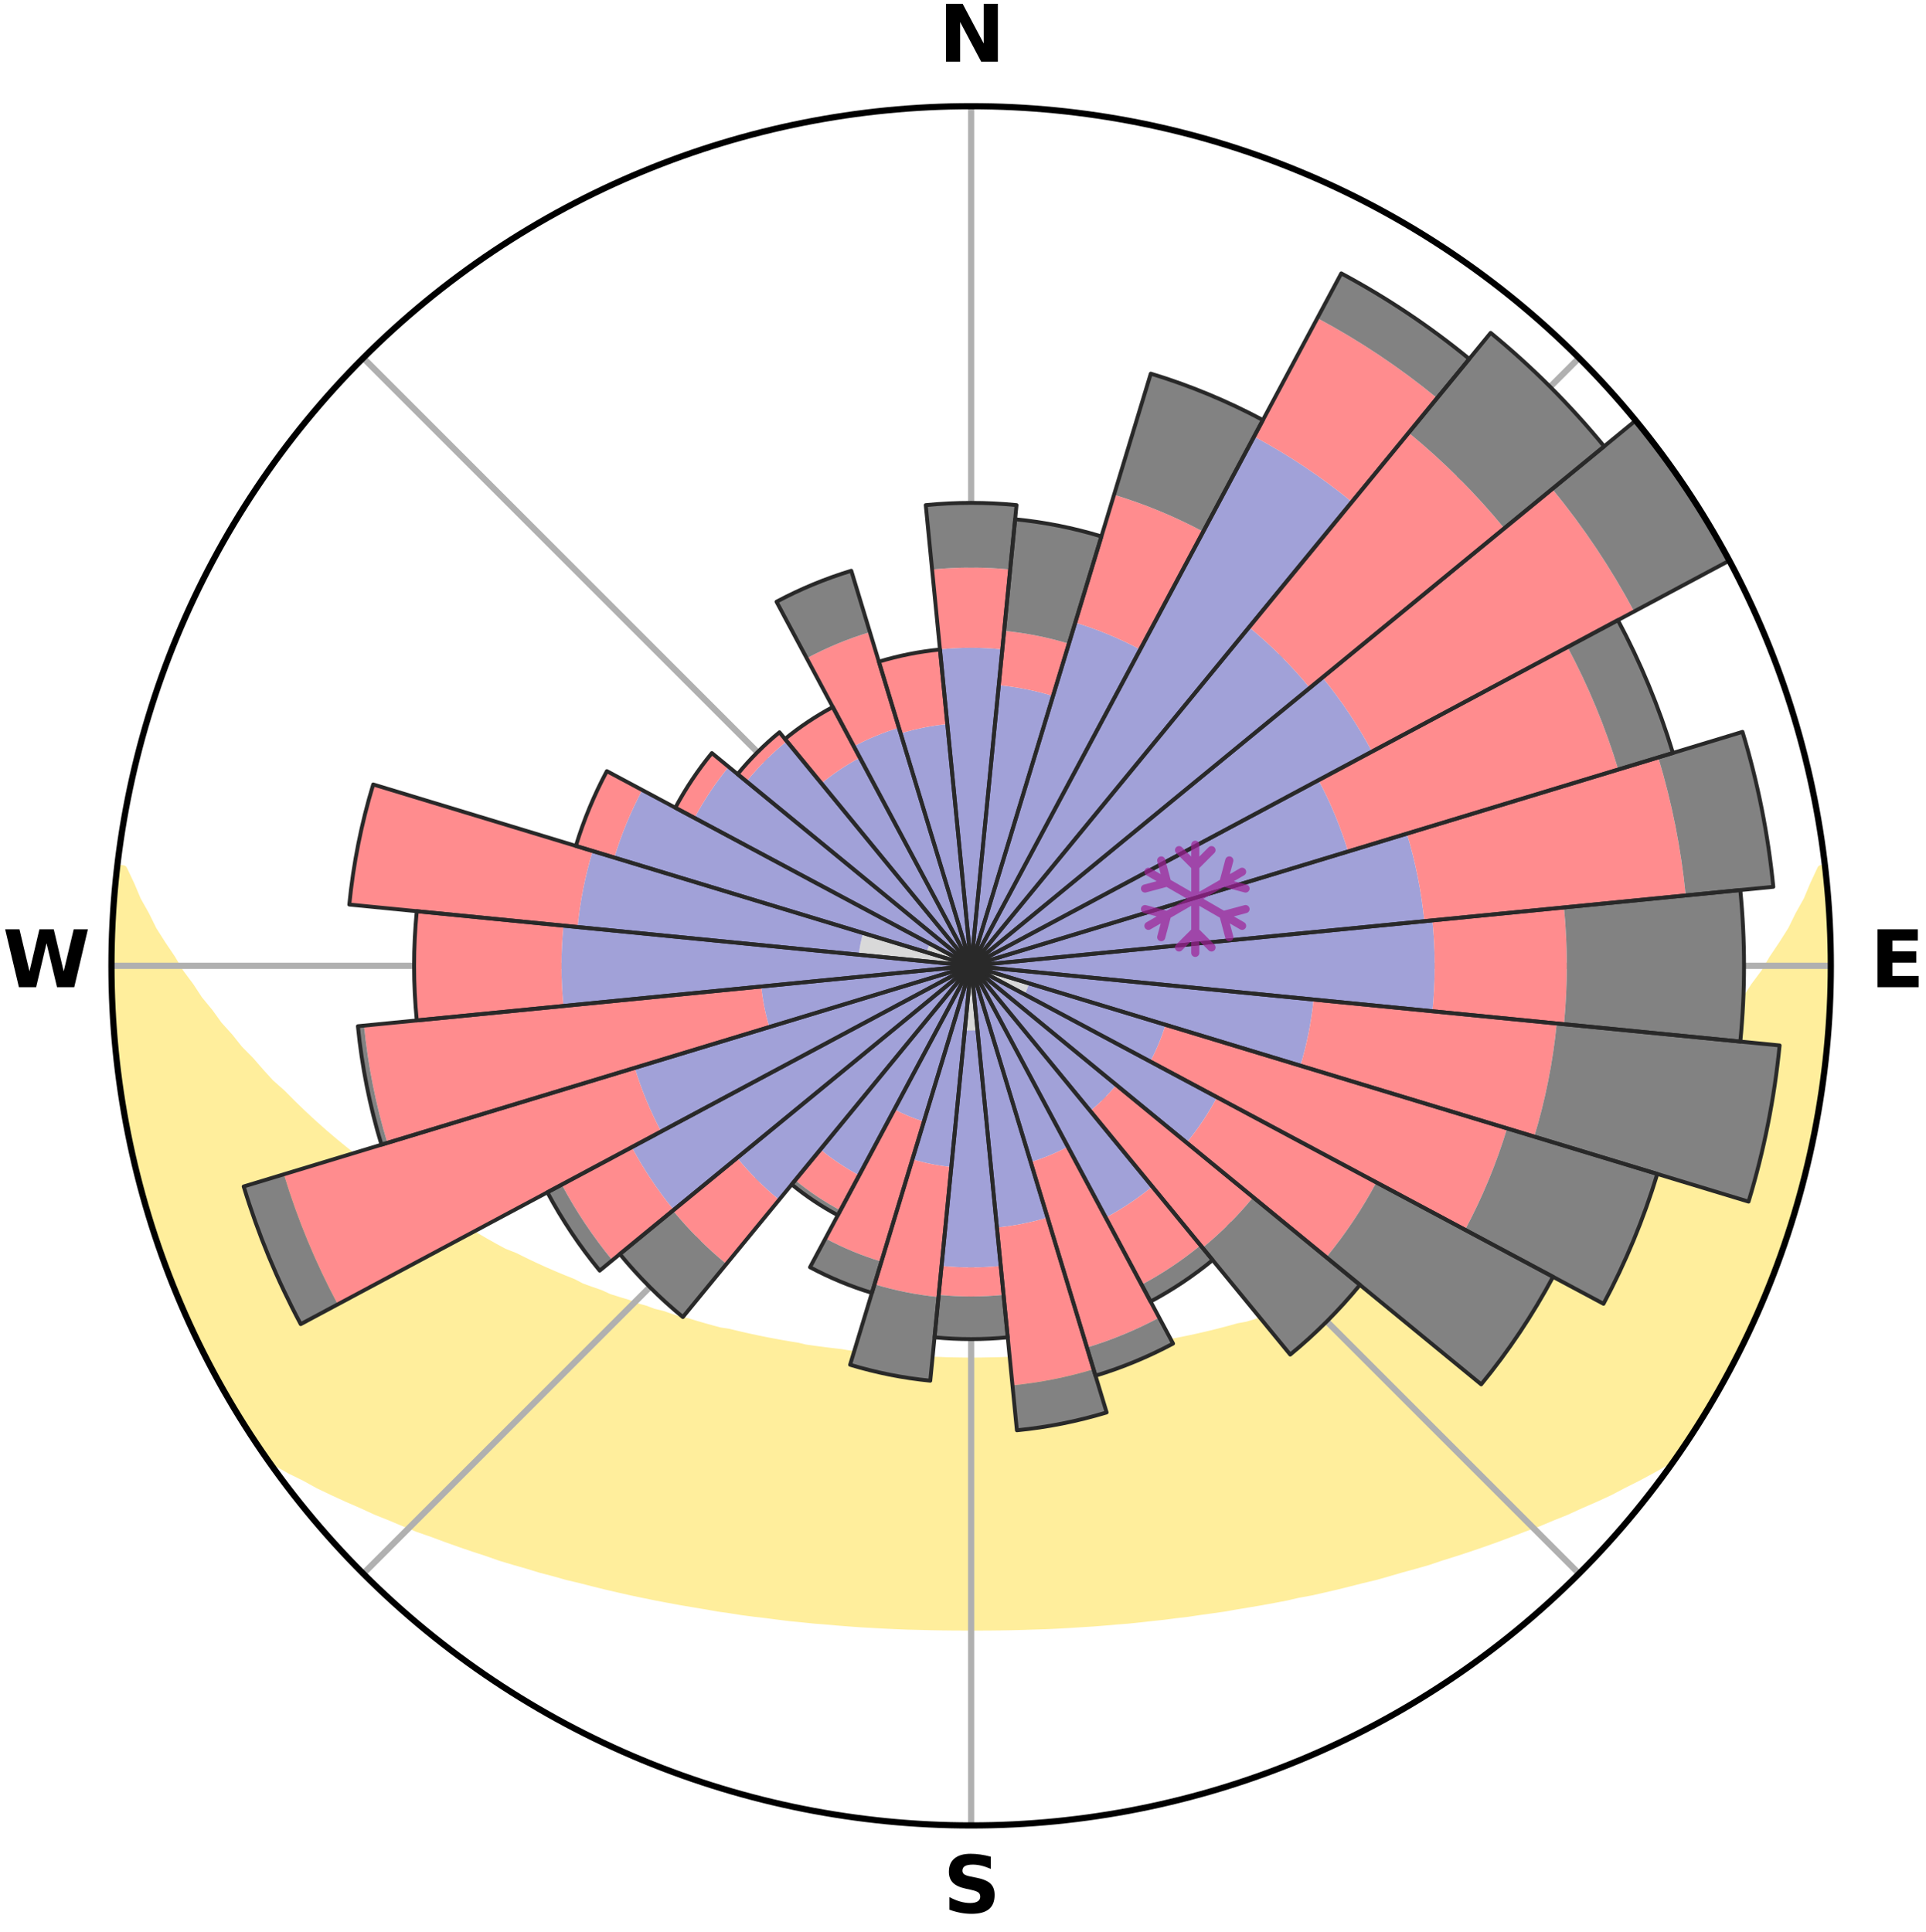 <?xml version="1.0" encoding="utf-8" standalone="no"?>
<!DOCTYPE svg PUBLIC "-//W3C//DTD SVG 1.1//EN"
  "http://www.w3.org/Graphics/SVG/1.1/DTD/svg11.dtd">
<svg xmlns:xlink="http://www.w3.org/1999/xlink" width="248.41pt" height="249.158pt" viewBox="0 0 248.41 249.158" xmlns="http://www.w3.org/2000/svg" version="1.1">
 <title>Ski Rose for Les Contamines</title>
 <defs>
  <style type="text/css">*{stroke-linejoin: round; stroke-linecap: butt}</style>
 </defs>
 <g id="figure_1">
  <g id="patch_1">
   <path d="M 0 249.158 
L 248.41 249.158 
L 248.41 0 
L 0 0 
z
" style="fill: #ffffff"/>
  </g>
  <g id="axes_1">
   <g id="patch_2">
    <path d="M 236.135 124.579 
C 236.135 110.018 233.267 95.599 227.695 82.147 
C 222.122 68.695 213.955 56.471 203.659 46.175 
C 193.363 35.879 181.139 27.711 167.687 22.139 
C 154.235 16.567 139.815 13.699 125.255 13.699 
C 110.694 13.699 96.275 16.567 82.823 22.139 
C 69.371 27.711 57.147 35.879 46.851 46.175 
C 36.555 56.471 28.387 68.695 22.815 82.147 
C 17.243 95.599 14.375 110.018 14.375 124.579 
C 14.375 139.14 17.243 153.559 22.815 167.011 
C 28.387 180.463 36.555 192.687 46.851 202.983 
C 57.147 213.279 69.371 221.447 82.823 227.019 
C 96.275 232.591 110.694 235.459 125.255 235.459 
C 139.815 235.459 154.235 232.591 167.687 227.019 
C 181.139 221.447 193.363 213.279 203.659 202.983 
C 213.955 192.687 222.122 180.463 227.695 167.011 
C 233.267 153.559 236.135 139.14 236.135 124.579 
M 125.255 124.579 
C 125.255 124.579 125.255 124.579 125.255 124.579 
C 125.255 124.579 125.255 124.579 125.255 124.579 
C 125.255 124.579 125.255 124.579 125.255 124.579 
C 125.255 124.579 125.255 124.579 125.255 124.579 
C 125.255 124.579 125.255 124.579 125.255 124.579 
C 125.255 124.579 125.255 124.579 125.255 124.579 
C 125.255 124.579 125.255 124.579 125.255 124.579 
C 125.255 124.579 125.255 124.579 125.255 124.579 
C 125.255 124.579 125.255 124.579 125.255 124.579 
C 125.255 124.579 125.255 124.579 125.255 124.579 
C 125.255 124.579 125.255 124.579 125.255 124.579 
C 125.255 124.579 125.255 124.579 125.255 124.579 
C 125.255 124.579 125.255 124.579 125.255 124.579 
C 125.255 124.579 125.255 124.579 125.255 124.579 
C 125.255 124.579 125.255 124.579 125.255 124.579 
C 125.255 124.579 125.255 124.579 125.255 124.579 
z
" style="fill: #ffffff"/>
   </g>
   <g id="PolyCollection_1">
    <defs>
     <path id="m5c91ef25d0" d="M 235.257 -137.112 
L 234.889 -137.07 
L 233.943 -135.045 
L 233.115 -133.068 
L 232.023 -131.109 
L 231.085 -129.2 
L 229.893 -127.319 
L 228.659 -125.481 
L 227.599 -123.686 
L 226.294 -121.933 
L 225.17 -120.217 
L 223.803 -118.552 
L 222.622 -116.916 
L 221.202 -115.34 
L 219.97 -113.788 
L 218.504 -112.303 
L 217.228 -110.834 
L 215.932 -109.405 
L 214.409 -108.055 
L 213.077 -106.711 
L 211.729 -105.408 
L 210.367 -104.145 
L 208.79 -102.975 
L 207.404 -101.797 
L 206.007 -100.659 
L 204.6 -99.562 
L 203.186 -98.504 
L 201.955 -97.418 
L 200.526 -96.436 
L 199.093 -95.493 
L 197.657 -94.589 
L 196.219 -93.723 
L 194.957 -92.814 
L 193.517 -92.02 
L 192.249 -91.177 
L 190.81 -90.453 
L 189.54 -89.675 
L 188.269 -88.928 
L 186.838 -88.304 
L 185.57 -87.618 
L 184.304 -86.961 
L 183.039 -86.332 
L 181.778 -85.732 
L 180.52 -85.159 
L 179.267 -84.612 
L 178.019 -84.092 
L 176.776 -83.597 
L 175.54 -83.127 
L 174.311 -82.681 
L 173.21 -82.152 
L 171.994 -81.751 
L 170.786 -81.372 
L 169.696 -80.907 
L 168.504 -80.569 
L 167.422 -80.144 
L 166.247 -79.844 
L 165.176 -79.456 
L 164.109 -79.087 
L 162.959 -78.84 
L 161.905 -78.504 
L 160.854 -78.185 
L 159.734 -77.984 
L 158.697 -77.695 
L 157.666 -77.421 
L 156.64 -77.161 
L 155.62 -76.915 
L 154.606 -76.682 
L 153.598 -76.462 
L 152.596 -76.254 
L 151.6 -76.057 
L 150.61 -75.872 
L 149.626 -75.698 
L 148.648 -75.534 
L 147.676 -75.379 
L 146.711 -75.234 
L 145.751 -75.097 
L 144.797 -74.969 
L 143.848 -74.848 
L 142.929 -74.669 
L 141.989 -74.566 
L 141.054 -74.469 
L 140.125 -74.379 
L 139.2 -74.294 
L 138.293 -74.165 
L 137.375 -74.094 
L 136.461 -74.029 
L 135.56 -73.927 
L 134.652 -73.875 
L 133.748 -73.826 
L 132.847 -73.782 
L 131.951 -73.714 
L 131.054 -73.681 
L 130.159 -73.651 
L 129.266 -73.608 
L 128.374 -73.589 
L 127.482 -73.572 
L 126.591 -73.554 
L 125.7 -73.547 
L 124.809 -73.547 
L 123.919 -73.558 
L 123.028 -73.573 
L 122.136 -73.59 
L 121.245 -73.626 
L 120.351 -73.653 
L 119.456 -73.684 
L 118.562 -73.744 
L 117.664 -73.786 
L 116.763 -73.831 
L 115.858 -73.88 
L 114.959 -73.974 
L 114.05 -74.035 
L 113.136 -74.101 
L 112.232 -74.223 
L 111.312 -74.302 
L 110.387 -74.387 
L 109.458 -74.478 
L 108.545 -74.638 
L 107.608 -74.745 
L 106.665 -74.859 
L 105.717 -74.98 
L 104.763 -75.108 
L 103.804 -75.245 
L 102.875 -75.471 
L 101.907 -75.628 
L 100.932 -75.795 
L 99.952 -75.973 
L 98.965 -76.16 
L 97.973 -76.359 
L 96.975 -76.569 
L 95.97 -76.791 
L 94.96 -77.026 
L 93.944 -77.274 
L 92.854 -77.436 
L 91.824 -77.711 
L 90.788 -78 
L 89.747 -78.304 
L 88.701 -78.624 
L 87.564 -78.857 
L 86.506 -79.21 
L 85.443 -79.58 
L 84.279 -79.862 
L 83.205 -80.268 
L 82.024 -80.587 
L 80.941 -81.032 
L 79.743 -81.39 
L 78.537 -81.77 
L 77.441 -82.277 
L 76.221 -82.7 
L 74.993 -83.146 
L 73.889 -83.72 
L 72.651 -84.215 
L 71.407 -84.734 
L 70.159 -85.279 
L 68.905 -85.851 
L 67.649 -86.45 
L 66.389 -87.077 
L 64.971 -87.637 
L 63.705 -88.323 
L 62.438 -89.039 
L 61.171 -89.784 
L 59.737 -90.473 
L 58.47 -91.282 
L 57.033 -92.039 
L 55.771 -92.913 
L 54.334 -93.742 
L 53.08 -94.683 
L 51.648 -95.584 
L 50.219 -96.524 
L 48.794 -97.503 
L 47.374 -98.521 
L 45.962 -99.578 
L 44.557 -100.675 
L 43.162 -101.813 
L 41.777 -102.99 
L 40.405 -104.208 
L 39.046 -105.467 
L 37.701 -106.766 
L 36.373 -108.106 
L 34.854 -109.451 
L 33.56 -110.875 
L 32.287 -112.34 
L 30.825 -113.82 
L 29.595 -115.368 
L 28.179 -116.939 
L 27 -118.57 
L 25.636 -120.23 
L 24.514 -121.941 
L 23.21 -123.689 
L 22.153 -125.479 
L 20.92 -127.311 
L 19.728 -129.186 
L 18.788 -131.091 
L 17.693 -133.044 
L 16.86 -135.016 
L 15.903 -137.038 
L 15.108 -137.129 
L 15.108 -137.129 
L 14.973 -135.198 
L 14.747 -133.276 
L 14.679 -131.342 
L 14.519 -129.414 
L 14.456 -127.48 
L 14.486 -125.546 
L 14.424 -123.612 
L 14.518 -121.679 
L 14.523 -119.744 
L 14.616 -117.812 
L 14.869 -115.892 
L 14.905 -113.954 
L 15.154 -112.035 
L 15.432 -110.121 
L 15.631 -108.196 
L 15.898 -106.279 
L 16.339 -104.393 
L 16.635 -102.48 
L 17.064 -100.594 
L 17.447 -98.697 
L 17.934 -96.824 
L 18.451 -94.96 
L 18.998 -93.104 
L 19.653 -91.283 
L 20.172 -89.419 
L 20.81 -87.593 
L 21.4 -85.75 
L 22.099 -83.945 
L 22.829 -82.153 
L 23.59 -80.374 
L 24.382 -78.609 
L 25.216 -76.863 
L 26.076 -75.131 
L 26.91 -73.384 
L 27.844 -71.689 
L 28.763 -69.987 
L 29.732 -68.312 
L 30.722 -66.649 
L 31.757 -65.015 
L 32.809 -63.39 
L 33.892 -61.787 
L 35.566 -60.605 
L 37.389 -59.561 
L 39.298 -58.622 
L 41.092 -57.633 
L 42.959 -56.74 
L 44.824 -55.885 
L 46.692 -55.072 
L 48.497 -54.243 
L 50.354 -53.501 
L 52.153 -52.742 
L 53.947 -52.016 
L 55.789 -51.377 
L 57.571 -50.715 
L 59.346 -50.083 
L 61.114 -49.48 
L 62.874 -48.905 
L 64.582 -48.303 
L 66.327 -47.782 
L 68.062 -47.287 
L 69.753 -46.768 
L 71.471 -46.322 
L 73.143 -45.847 
L 74.842 -45.446 
L 76.502 -45.021 
L 78.151 -44.612 
L 79.795 -44.23 
L 81.429 -43.862 
L 83.058 -43.52 
L 84.676 -43.19 
L 86.289 -42.885 
L 87.891 -42.591 
L 89.488 -42.32 
L 91.074 -42.059 
L 92.639 -41.779 
L 94.214 -41.556 
L 95.767 -41.309 
L 97.326 -41.108 
L 98.88 -40.927 
L 100.416 -40.726 
L 101.948 -40.539 
L 103.482 -40.39 
L 105.005 -40.231 
L 106.529 -40.113 
L 108.043 -39.979 
L 109.553 -39.859 
L 111.06 -39.752 
L 112.565 -39.67 
L 114.065 -39.586 
L 115.563 -39.514 
L 117.058 -39.454 
L 118.553 -39.419 
L 120.044 -39.38 
L 121.534 -39.354 
L 123.023 -39.338 
L 124.511 -39.332 
L 125.999 -39.331 
L 127.487 -39.337 
L 128.976 -39.353 
L 130.466 -39.379 
L 131.957 -39.417 
L 133.45 -39.467 
L 134.947 -39.511 
L 136.445 -39.583 
L 137.945 -39.667 
L 139.448 -39.763 
L 140.957 -39.856 
L 142.468 -39.975 
L 143.982 -40.109 
L 145.506 -40.226 
L 147.029 -40.385 
L 148.556 -40.558 
L 150.095 -40.72 
L 151.632 -40.922 
L 153.186 -41.102 
L 154.734 -41.333 
L 156.298 -41.549 
L 157.874 -41.772 
L 159.439 -42.051 
L 161.025 -42.313 
L 162.623 -42.583 
L 164.225 -42.877 
L 165.838 -43.182 
L 167.435 -43.552 
L 169.085 -43.853 
L 170.719 -44.221 
L 172.365 -44.603 
L 174.014 -45.012 
L 175.674 -45.436 
L 177.373 -45.837 
L 179.045 -46.313 
L 180.729 -46.807 
L 182.455 -47.277 
L 184.191 -47.772 
L 185.892 -48.348 
L 187.644 -48.895 
L 189.404 -49.47 
L 191.172 -50.073 
L 192.948 -50.705 
L 194.73 -51.368 
L 196.518 -52.061 
L 198.368 -52.731 
L 200.167 -53.49 
L 202.023 -54.234 
L 203.829 -55.063 
L 205.698 -55.874 
L 207.562 -56.73 
L 209.364 -57.676 
L 211.224 -58.612 
L 213.067 -59.601 
L 214.895 -60.64 
L 216.63 -61.779 
L 217.699 -63.392 
L 218.765 -65.007 
L 219.776 -66.657 
L 220.757 -68.324 
L 221.726 -69.998 
L 222.637 -71.705 
L 223.575 -73.397 
L 224.454 -75.12 
L 225.286 -76.867 
L 226.042 -78.648 
L 226.917 -80.375 
L 227.695 -82.147 
L 228.402 -83.948 
L 229.027 -85.78 
L 229.702 -87.593 
L 230.329 -89.422 
L 230.98 -91.244 
L 231.509 -93.105 
L 231.991 -94.978 
L 232.602 -96.817 
L 232.996 -98.713 
L 233.477 -100.587 
L 233.789 -102.498 
L 234.235 -104.381 
L 234.607 -106.28 
L 234.826 -108.204 
L 235.123 -110.115 
L 235.411 -112.028 
L 235.478 -113.966 
L 235.689 -115.888 
L 235.862 -117.814 
L 235.981 -119.745 
L 236.082 -121.677 
L 235.962 -123.613 
L 235.993 -125.545 
L 235.974 -127.478 
L 235.936 -129.411 
L 235.864 -131.344 
L 235.76 -133.276 
L 235.608 -135.205 
L 235.257 -137.112 
z
" style="stroke: #ffee9c"/>
    </defs>
    <g clip-path="url(#p5ee83386f6)">
     <use xlink:href="#m5c91ef25d0" x="0" y="249.158" style="fill: #ffee9c; stroke: #ffee9c"/>
    </g>
   </g>
   <g id="matplotlib.axis_1">
    <g id="xtick_1">
     <g id="line2d_1">
      <path d="M 125.255 124.579 
L 125.255 13.699 
" clip-path="url(#p5ee83386f6)" style="fill: none; stroke: #b0b0b0; stroke-width: 0.8; stroke-linecap: square"/>
     </g>
     <g id="text_1">
      <!-- N -->
      <g transform="translate(121.07 7.958) scale(0.1 -0.1)">
       <defs>
        <path id="DejaVuSans-Bold-4e" d="M 588 4666 
L 1931 4666 
L 3628 1466 
L 3628 4666 
L 4769 4666 
L 4769 0 
L 3425 0 
L 1728 3200 
L 1728 0 
L 588 0 
L 588 4666 
z
" transform="scale(0.016)"/>
       </defs>
       <use xlink:href="#DejaVuSans-Bold-4e"/>
      </g>
     </g>
    </g>
    <g id="xtick_2">
     <g id="line2d_2">
      <path d="M 125.255 124.579 
L 203.659 46.175 
" clip-path="url(#p5ee83386f6)" style="fill: none; stroke: #b0b0b0; stroke-width: 0.8; stroke-linecap: square"/>
     </g>
    </g>
    <g id="xtick_3">
     <g id="line2d_3">
      <path d="M 125.255 124.579 
L 236.135 124.579 
" clip-path="url(#p5ee83386f6)" style="fill: none; stroke: #b0b0b0; stroke-width: 0.8; stroke-linecap: square"/>
     </g>
     <g id="text_2">
      <!-- E -->
      <g transform="translate(241.219 127.338) scale(0.1 -0.1)">
       <defs>
        <path id="DejaVuSans-Bold-45" d="M 588 4666 
L 3834 4666 
L 3834 3756 
L 1791 3756 
L 1791 2888 
L 3713 2888 
L 3713 1978 
L 1791 1978 
L 1791 909 
L 3903 909 
L 3903 0 
L 588 0 
L 588 4666 
z
" transform="scale(0.016)"/>
       </defs>
       <use xlink:href="#DejaVuSans-Bold-45"/>
      </g>
     </g>
    </g>
    <g id="xtick_4">
     <g id="line2d_4">
      <path d="M 125.255 124.579 
L 203.659 202.983 
" clip-path="url(#p5ee83386f6)" style="fill: none; stroke: #b0b0b0; stroke-width: 0.8; stroke-linecap: square"/>
     </g>
    </g>
    <g id="xtick_5">
     <g id="line2d_5">
      <path d="M 125.255 124.579 
L 125.255 235.459 
" clip-path="url(#p5ee83386f6)" style="fill: none; stroke: #b0b0b0; stroke-width: 0.8; stroke-linecap: square"/>
     </g>
     <g id="text_3">
      <!-- S -->
      <g transform="translate(121.654 246.718) scale(0.1 -0.1)">
       <defs>
        <path id="DejaVuSans-Bold-53" d="M 3834 4519 
L 3834 3531 
Q 3450 3703 3084 3790 
Q 2719 3878 2394 3878 
Q 1963 3878 1756 3759 
Q 1550 3641 1550 3391 
Q 1550 3203 1689 3098 
Q 1828 2994 2194 2919 
L 2706 2816 
Q 3484 2659 3812 2340 
Q 4141 2022 4141 1434 
Q 4141 663 3683 286 
Q 3225 -91 2284 -91 
Q 1841 -91 1394 -6 
Q 947 78 500 244 
L 500 1259 
Q 947 1022 1364 901 
Q 1781 781 2169 781 
Q 2563 781 2772 912 
Q 2981 1044 2981 1288 
Q 2981 1506 2839 1625 
Q 2697 1744 2272 1838 
L 1806 1941 
Q 1106 2091 782 2419 
Q 459 2747 459 3303 
Q 459 4000 909 4375 
Q 1359 4750 2203 4750 
Q 2588 4750 2994 4692 
Q 3400 4634 3834 4519 
z
" transform="scale(0.016)"/>
       </defs>
       <use xlink:href="#DejaVuSans-Bold-53"/>
      </g>
     </g>
    </g>
    <g id="xtick_6">
     <g id="line2d_6">
      <path d="M 125.255 124.579 
L 46.851 202.983 
" clip-path="url(#p5ee83386f6)" style="fill: none; stroke: #b0b0b0; stroke-width: 0.8; stroke-linecap: square"/>
     </g>
    </g>
    <g id="xtick_7">
     <g id="line2d_7">
      <path d="M 125.255 124.579 
L 14.375 124.579 
" clip-path="url(#p5ee83386f6)" style="fill: none; stroke: #b0b0b0; stroke-width: 0.8; stroke-linecap: square"/>
     </g>
     <g id="text_4">
      <!-- W -->
      <g transform="translate(0.36 127.338) scale(0.1 -0.1)">
       <defs>
        <path id="DejaVuSans-Bold-57" d="M 191 4666 
L 1344 4666 
L 2150 1275 
L 2950 4666 
L 4109 4666 
L 4909 1275 
L 5716 4666 
L 6859 4666 
L 5759 0 
L 4372 0 
L 3525 3547 
L 2688 0 
L 1300 0 
L 191 4666 
z
" transform="scale(0.016)"/>
       </defs>
       <use xlink:href="#DejaVuSans-Bold-57"/>
      </g>
     </g>
    </g>
    <g id="xtick_8">
     <g id="line2d_8">
      <path d="M 125.255 124.579 
L 46.851 46.175 
" clip-path="url(#p5ee83386f6)" style="fill: none; stroke: #b0b0b0; stroke-width: 0.8; stroke-linecap: square"/>
     </g>
    </g>
   </g>
   <g id="matplotlib.axis_2"/>
   <g id="patch_3">
    <path d="M 125.255 124.579 
C 125.255 124.579 125.255 124.579 125.255 124.579 
C 125.255 124.579 125.255 124.579 125.255 124.579 
L 125.255 124.579 
C 125.255 124.579 125.255 124.579 125.255 124.579 
C 125.255 124.579 125.255 124.579 125.255 124.579 
z
" clip-path="url(#p5ee83386f6)" style="fill: #d9d9d9"/>
   </g>
   <g id="patch_4">
    <path d="M 125.255 124.579 
C 125.255 124.579 125.255 124.579 125.255 124.579 
C 125.255 124.579 125.255 124.579 125.255 124.579 
L 125.255 124.579 
C 125.255 124.579 125.255 124.579 125.255 124.579 
C 125.255 124.579 125.255 124.579 125.255 124.579 
z
" clip-path="url(#p5ee83386f6)" style="fill: #d9d9d9"/>
   </g>
   <g id="patch_5">
    <path d="M 125.255 124.579 
C 125.255 124.579 125.255 124.579 125.255 124.579 
C 125.255 124.579 125.255 124.579 125.255 124.579 
L 125.255 124.579 
C 125.255 124.579 125.255 124.579 125.255 124.579 
C 125.255 124.579 125.255 124.579 125.255 124.579 
z
" clip-path="url(#p5ee83386f6)" style="fill: #d9d9d9"/>
   </g>
   <g id="patch_6">
    <path d="M 125.255 124.579 
C 125.255 124.579 125.255 124.579 125.255 124.579 
C 125.255 124.579 125.255 124.579 125.255 124.579 
L 125.255 124.579 
C 125.255 124.579 125.255 124.579 125.255 124.579 
C 125.255 124.579 125.255 124.579 125.255 124.579 
z
" clip-path="url(#p5ee83386f6)" style="fill: #d9d9d9"/>
   </g>
   <g id="patch_7">
    <path d="M 125.255 124.579 
C 125.255 124.579 125.255 124.579 125.255 124.579 
C 125.255 124.579 125.255 124.579 125.255 124.579 
L 125.255 124.579 
C 125.255 124.579 125.255 124.579 125.255 124.579 
C 125.255 124.579 125.255 124.579 125.255 124.579 
z
" clip-path="url(#p5ee83386f6)" style="fill: #d9d9d9"/>
   </g>
   <g id="patch_8">
    <path d="M 125.255 124.579 
C 125.255 124.579 125.255 124.579 125.255 124.579 
C 125.255 124.579 125.255 124.579 125.255 124.579 
L 125.255 124.579 
C 125.255 124.579 125.255 124.579 125.255 124.579 
C 125.255 124.579 125.255 124.579 125.255 124.579 
z
" clip-path="url(#p5ee83386f6)" style="fill: #d9d9d9"/>
   </g>
   <g id="patch_9">
    <path d="M 125.255 124.579 
C 125.255 124.579 125.255 124.579 125.255 124.579 
C 125.255 124.579 125.255 124.579 125.255 124.579 
L 125.255 124.579 
C 125.255 124.579 125.255 124.579 125.255 124.579 
C 125.255 124.579 125.255 124.579 125.255 124.579 
z
" clip-path="url(#p5ee83386f6)" style="fill: #d9d9d9"/>
   </g>
   <g id="patch_10">
    <path d="M 125.255 124.579 
C 125.255 124.579 125.255 124.579 125.255 124.579 
C 125.255 124.579 125.255 124.579 125.255 124.579 
L 125.255 124.579 
C 125.255 124.579 125.255 124.579 125.255 124.579 
C 125.255 124.579 125.255 124.579 125.255 124.579 
z
" clip-path="url(#p5ee83386f6)" style="fill: #d9d9d9"/>
   </g>
   <g id="patch_11">
    <path d="M 125.255 124.579 
C 125.255 124.579 125.255 124.579 125.255 124.579 
C 125.255 124.579 125.255 124.579 125.255 124.579 
L 125.255 124.579 
C 125.255 124.579 125.255 124.579 125.255 124.579 
C 125.255 124.579 125.255 124.579 125.255 124.579 
z
" clip-path="url(#p5ee83386f6)" style="fill: #d9d9d9"/>
   </g>
   <g id="patch_12">
    <path d="M 125.255 124.579 
C 125.255 124.579 125.255 124.579 125.255 124.579 
C 125.255 124.579 125.255 124.579 125.255 124.579 
L 125.255 124.579 
C 125.255 124.579 125.255 124.579 125.255 124.579 
C 125.255 124.579 125.255 124.579 125.255 124.579 
z
" clip-path="url(#p5ee83386f6)" style="fill: #d9d9d9"/>
   </g>
   <g id="patch_13">
    <path d="M 125.255 124.579 
C 125.255 124.579 125.255 124.579 125.255 124.579 
C 125.255 124.579 125.255 124.579 125.255 124.579 
L 132.146 128.262 
C 132.266 128.037 132.376 127.805 132.473 127.569 
C 132.571 127.333 132.658 127.092 132.732 126.847 
z
" clip-path="url(#p5ee83386f6)" style="fill: #d9d9d9"/>
   </g>
   <g id="patch_14">
    <path d="M 125.255 124.579 
C 125.255 124.579 125.255 124.579 125.255 124.579 
C 125.255 124.579 125.255 124.579 125.255 124.579 
L 125.255 124.579 
C 125.255 124.579 125.255 124.579 125.255 124.579 
C 125.255 124.579 125.255 124.579 125.255 124.579 
z
" clip-path="url(#p5ee83386f6)" style="fill: #d9d9d9"/>
   </g>
   <g id="patch_15">
    <path d="M 125.255 124.579 
C 125.255 124.579 125.255 124.579 125.255 124.579 
C 125.255 124.579 125.255 124.579 125.255 124.579 
L 125.255 124.579 
C 125.255 124.579 125.255 124.579 125.255 124.579 
C 125.255 124.579 125.255 124.579 125.255 124.579 
z
" clip-path="url(#p5ee83386f6)" style="fill: #d9d9d9"/>
   </g>
   <g id="patch_16">
    <path d="M 125.255 124.579 
C 125.255 124.579 125.255 124.579 125.255 124.579 
C 125.255 124.579 125.255 124.579 125.255 124.579 
L 125.255 124.579 
C 125.255 124.579 125.255 124.579 125.255 124.579 
C 125.255 124.579 125.255 124.579 125.255 124.579 
z
" clip-path="url(#p5ee83386f6)" style="fill: #d9d9d9"/>
   </g>
   <g id="patch_17">
    <path d="M 125.255 124.579 
C 125.255 124.579 125.255 124.579 125.255 124.579 
C 125.255 124.579 125.255 124.579 125.255 124.579 
L 125.255 124.579 
C 125.255 124.579 125.255 124.579 125.255 124.579 
C 125.255 124.579 125.255 124.579 125.255 124.579 
z
" clip-path="url(#p5ee83386f6)" style="fill: #d9d9d9"/>
   </g>
   <g id="patch_18">
    <path d="M 125.255 124.579 
C 125.255 124.579 125.255 124.579 125.255 124.579 
C 125.255 124.579 125.255 124.579 125.255 124.579 
L 125.255 124.579 
C 125.255 124.579 125.255 124.579 125.255 124.579 
C 125.255 124.579 125.255 124.579 125.255 124.579 
z
" clip-path="url(#p5ee83386f6)" style="fill: #d9d9d9"/>
   </g>
   <g id="patch_19">
    <path d="M 125.255 124.579 
C 125.255 124.579 125.255 124.579 125.255 124.579 
C 125.255 124.579 125.255 124.579 125.255 124.579 
L 124.436 132.892 
C 124.708 132.918 124.981 132.932 125.255 132.932 
C 125.528 132.932 125.801 132.918 126.074 132.892 
z
" clip-path="url(#p5ee83386f6)" style="fill: #d9d9d9"/>
   </g>
   <g id="patch_20">
    <path d="M 125.255 124.579 
C 125.255 124.579 125.255 124.579 125.255 124.579 
C 125.255 124.579 125.255 124.579 125.255 124.579 
L 125.255 124.579 
C 125.255 124.579 125.255 124.579 125.255 124.579 
C 125.255 124.579 125.255 124.579 125.255 124.579 
z
" clip-path="url(#p5ee83386f6)" style="fill: #d9d9d9"/>
   </g>
   <g id="patch_21">
    <path d="M 125.255 124.579 
C 125.255 124.579 125.255 124.579 125.255 124.579 
C 125.255 124.579 125.255 124.579 125.255 124.579 
L 125.255 124.579 
C 125.255 124.579 125.255 124.579 125.255 124.579 
C 125.255 124.579 125.255 124.579 125.255 124.579 
z
" clip-path="url(#p5ee83386f6)" style="fill: #d9d9d9"/>
   </g>
   <g id="patch_22">
    <path d="M 125.255 124.579 
C 125.255 124.579 125.255 124.579 125.255 124.579 
C 125.255 124.579 125.255 124.579 125.255 124.579 
L 125.255 124.579 
C 125.255 124.579 125.255 124.579 125.255 124.579 
C 125.255 124.579 125.255 124.579 125.255 124.579 
z
" clip-path="url(#p5ee83386f6)" style="fill: #d9d9d9"/>
   </g>
   <g id="patch_23">
    <path d="M 125.255 124.579 
C 125.255 124.579 125.255 124.579 125.255 124.579 
C 125.255 124.579 125.255 124.579 125.255 124.579 
L 125.255 124.579 
C 125.255 124.579 125.255 124.579 125.255 124.579 
C 125.255 124.579 125.255 124.579 125.255 124.579 
z
" clip-path="url(#p5ee83386f6)" style="fill: #d9d9d9"/>
   </g>
   <g id="patch_24">
    <path d="M 125.255 124.579 
C 125.255 124.579 125.255 124.579 125.255 124.579 
C 125.255 124.579 125.255 124.579 125.255 124.579 
L 125.255 124.579 
C 125.255 124.579 125.255 124.579 125.255 124.579 
C 125.255 124.579 125.255 124.579 125.255 124.579 
z
" clip-path="url(#p5ee83386f6)" style="fill: #d9d9d9"/>
   </g>
   <g id="patch_25">
    <path d="M 125.255 124.579 
C 125.255 124.579 125.255 124.579 125.255 124.579 
C 125.255 124.579 125.255 124.579 125.255 124.579 
L 125.255 124.579 
C 125.255 124.579 125.255 124.579 125.255 124.579 
C 125.255 124.579 125.255 124.579 125.255 124.579 
z
" clip-path="url(#p5ee83386f6)" style="fill: #d9d9d9"/>
   </g>
   <g id="patch_26">
    <path d="M 125.255 124.579 
C 125.255 124.579 125.255 124.579 125.255 124.579 
C 125.255 124.579 125.255 124.579 125.255 124.579 
L 125.255 124.579 
C 125.255 124.579 125.255 124.579 125.255 124.579 
C 125.255 124.579 125.255 124.579 125.255 124.579 
z
" clip-path="url(#p5ee83386f6)" style="fill: #d9d9d9"/>
   </g>
   <g id="patch_27">
    <path d="M 125.255 124.579 
C 125.255 124.579 125.255 124.579 125.255 124.579 
C 125.255 124.579 125.255 124.579 125.255 124.579 
L 125.255 124.579 
C 125.255 124.579 125.255 124.579 125.255 124.579 
C 125.255 124.579 125.255 124.579 125.255 124.579 
z
" clip-path="url(#p5ee83386f6)" style="fill: #d9d9d9"/>
   </g>
   <g id="patch_28">
    <path d="M 125.255 124.579 
C 125.255 124.579 125.255 124.579 125.255 124.579 
C 125.255 124.579 125.255 124.579 125.255 124.579 
L 111.328 120.354 
C 111.19 120.81 111.074 121.273 110.981 121.74 
C 110.888 122.207 110.818 122.679 110.772 123.153 
z
" clip-path="url(#p5ee83386f6)" style="fill: #d9d9d9"/>
   </g>
   <g id="patch_29">
    <path d="M 125.255 124.579 
C 125.255 124.579 125.255 124.579 125.255 124.579 
C 125.255 124.579 125.255 124.579 125.255 124.579 
L 119.954 121.746 
C 119.861 121.919 119.777 122.097 119.702 122.279 
C 119.626 122.461 119.56 122.646 119.503 122.834 
z
" clip-path="url(#p5ee83386f6)" style="fill: #d9d9d9"/>
   </g>
   <g id="patch_30">
    <path d="M 125.255 124.579 
C 125.255 124.579 125.255 124.579 125.255 124.579 
C 125.255 124.579 125.255 124.579 125.255 124.579 
L 125.255 124.579 
C 125.255 124.579 125.255 124.579 125.255 124.579 
C 125.255 124.579 125.255 124.579 125.255 124.579 
z
" clip-path="url(#p5ee83386f6)" style="fill: #d9d9d9"/>
   </g>
   <g id="patch_31">
    <path d="M 125.255 124.579 
C 125.255 124.579 125.255 124.579 125.255 124.579 
C 125.255 124.579 125.255 124.579 125.255 124.579 
L 125.255 124.579 
C 125.255 124.579 125.255 124.579 125.255 124.579 
C 125.255 124.579 125.255 124.579 125.255 124.579 
z
" clip-path="url(#p5ee83386f6)" style="fill: #d9d9d9"/>
   </g>
   <g id="patch_32">
    <path d="M 125.255 124.579 
C 125.255 124.579 125.255 124.579 125.255 124.579 
C 125.255 124.579 125.255 124.579 125.255 124.579 
L 125.255 124.579 
C 125.255 124.579 125.255 124.579 125.255 124.579 
C 125.255 124.579 125.255 124.579 125.255 124.579 
z
" clip-path="url(#p5ee83386f6)" style="fill: #d9d9d9"/>
   </g>
   <g id="patch_33">
    <path d="M 125.255 124.579 
C 125.255 124.579 125.255 124.579 125.255 124.579 
C 125.255 124.579 125.255 124.579 125.255 124.579 
L 125.255 124.579 
C 125.255 124.579 125.255 124.579 125.255 124.579 
C 125.255 124.579 125.255 124.579 125.255 124.579 
z
" clip-path="url(#p5ee83386f6)" style="fill: #d9d9d9"/>
   </g>
   <g id="patch_34">
    <path d="M 125.255 124.579 
C 125.255 124.579 125.255 124.579 125.255 124.579 
C 125.255 124.579 125.255 124.579 125.255 124.579 
L 125.255 124.579 
C 125.255 124.579 125.255 124.579 125.255 124.579 
C 125.255 124.579 125.255 124.579 125.255 124.579 
z
" clip-path="url(#p5ee83386f6)" style="fill: #d9d9d9"/>
   </g>
   <g id="patch_35">
    <path d="M 125.255 124.579 
C 125.255 124.579 125.255 124.579 125.255 124.579 
C 125.255 124.579 125.255 124.579 125.255 124.579 
L 129.276 83.75 
C 127.94 83.618 126.598 83.552 125.255 83.552 
C 123.912 83.552 122.57 83.618 121.234 83.75 
z
" clip-path="url(#p5ee83386f6)" style="fill: #a1a1d8"/>
   </g>
   <g id="patch_36">
    <path d="M 125.255 124.579 
C 125.255 124.579 125.255 124.579 125.255 124.579 
C 125.255 124.579 125.255 124.579 125.255 124.579 
L 135.814 89.771 
C 134.675 89.425 133.519 89.135 132.351 88.903 
C 131.183 88.671 130.005 88.496 128.82 88.379 
z
" clip-path="url(#p5ee83386f6)" style="fill: #a1a1d8"/>
   </g>
   <g id="patch_37">
    <path d="M 125.255 124.579 
C 125.255 124.579 125.255 124.579 125.255 124.579 
C 125.255 124.579 125.255 124.579 125.255 124.579 
L 147.064 83.777 
C 145.728 83.063 144.359 82.416 142.96 81.836 
C 141.561 81.256 140.134 80.746 138.685 80.306 
z
" clip-path="url(#p5ee83386f6)" style="fill: #a1a1d8"/>
   </g>
   <g id="patch_38">
    <path d="M 125.255 124.579 
C 125.255 124.579 125.255 124.579 125.255 124.579 
C 125.255 124.579 125.255 124.579 125.255 124.579 
L 174.365 64.738 
C 172.406 63.131 170.37 61.621 168.263 60.213 
C 166.156 58.805 163.981 57.502 161.747 56.307 
z
" clip-path="url(#p5ee83386f6)" style="fill: #a1a1d8"/>
   </g>
   <g id="patch_39">
    <path d="M 125.255 124.579 
C 125.255 124.579 125.255 124.579 125.255 124.579 
C 125.255 124.579 125.255 124.579 125.255 124.579 
L 168.936 88.731 
C 167.763 87.301 166.52 85.929 165.212 84.622 
C 163.904 83.314 162.533 82.071 161.103 80.897 
z
" clip-path="url(#p5ee83386f6)" style="fill: #a1a1d8"/>
   </g>
   <g id="patch_40">
    <path d="M 125.255 124.579 
C 125.255 124.579 125.255 124.579 125.255 124.579 
C 125.255 124.579 125.255 124.579 125.255 124.579 
L 176.961 96.941 
C 176.057 95.249 175.069 93.602 174.003 92.006 
C 172.937 90.411 171.793 88.868 170.576 87.385 
z
" clip-path="url(#p5ee83386f6)" style="fill: #a1a1d8"/>
   </g>
   <g id="patch_41">
    <path d="M 125.255 124.579 
C 125.255 124.579 125.255 124.579 125.255 124.579 
C 125.255 124.579 125.255 124.579 125.255 124.579 
L 173.875 109.83 
C 173.392 108.239 172.832 106.672 172.195 105.136 
C 171.559 103.599 170.848 102.095 170.064 100.628 
z
" clip-path="url(#p5ee83386f6)" style="fill: #a1a1d8"/>
   </g>
   <g id="patch_42">
    <path d="M 125.255 124.579 
C 125.255 124.579 125.255 124.579 125.255 124.579 
C 125.255 124.579 125.255 124.579 125.255 124.579 
L 183.707 118.822 
C 183.519 116.909 183.237 115.006 182.862 113.12 
C 182.487 111.235 182.019 109.369 181.461 107.529 
z
" clip-path="url(#p5ee83386f6)" style="fill: #a1a1d8"/>
   </g>
   <g id="patch_43">
    <path d="M 125.255 124.579 
C 125.255 124.579 125.255 124.579 125.255 124.579 
C 125.255 124.579 125.255 124.579 125.255 124.579 
L 184.754 130.439 
C 184.945 128.492 185.041 126.536 185.041 124.579 
C 185.041 122.622 184.945 120.666 184.754 118.719 
z
" clip-path="url(#p5ee83386f6)" style="fill: #a1a1d8"/>
   </g>
   <g id="patch_44">
    <path d="M 125.255 124.579 
C 125.255 124.579 125.255 124.579 125.255 124.579 
C 125.255 124.579 125.255 124.579 125.255 124.579 
L 167.726 137.462 
C 168.147 136.072 168.5 134.662 168.784 133.238 
C 169.067 131.813 169.281 130.375 169.423 128.929 
z
" clip-path="url(#p5ee83386f6)" style="fill: #a1a1d8"/>
   </g>
   <g id="patch_45">
    <path d="M 132.732 126.847 
C 132.658 127.092 132.571 127.333 132.473 127.569 
C 132.376 127.805 132.266 128.037 132.146 128.262 
L 148.362 136.93 
C 148.766 136.174 149.133 135.398 149.461 134.606 
C 149.789 133.813 150.078 133.005 150.327 132.185 
z
" clip-path="url(#p5ee83386f6)" style="fill: #a1a1d8"/>
   </g>
   <g id="patch_46">
    <path d="M 125.255 124.579 
C 125.255 124.579 125.255 124.579 125.255 124.579 
C 125.255 124.579 125.255 124.579 125.255 124.579 
L 153.053 147.393 
C 153.8 146.483 154.502 145.537 155.156 144.558 
C 155.81 143.579 156.415 142.569 156.97 141.531 
z
" clip-path="url(#p5ee83386f6)" style="fill: #a1a1d8"/>
   </g>
   <g id="patch_47">
    <path d="M 125.255 124.579 
C 125.255 124.579 125.255 124.579 125.255 124.579 
C 125.255 124.579 125.255 124.579 125.255 124.579 
L 140.623 143.305 
C 141.235 142.802 141.823 142.269 142.384 141.708 
C 142.945 141.147 143.477 140.56 143.98 139.947 
z
" clip-path="url(#p5ee83386f6)" style="fill: #a1a1d8"/>
   </g>
   <g id="patch_48">
    <path d="M 125.255 124.579 
C 125.255 124.579 125.255 124.579 125.255 124.579 
C 125.255 124.579 125.255 124.579 125.255 124.579 
L 142.618 157.064 
C 143.682 156.496 144.716 155.875 145.719 155.206 
C 146.721 154.536 147.69 153.817 148.622 153.052 
z
" clip-path="url(#p5ee83386f6)" style="fill: #a1a1d8"/>
   </g>
   <g id="patch_49">
    <path d="M 125.255 124.579 
C 125.255 124.579 125.255 124.579 125.255 124.579 
C 125.255 124.579 125.255 124.579 125.255 124.579 
L 132.936 149.901 
C 133.765 149.649 134.581 149.357 135.381 149.026 
C 136.181 148.694 136.965 148.324 137.728 147.916 
z
" clip-path="url(#p5ee83386f6)" style="fill: #a1a1d8"/>
   </g>
   <g id="patch_50">
    <path d="M 125.255 124.579 
C 125.255 124.579 125.255 124.579 125.255 124.579 
C 125.255 124.579 125.255 124.579 125.255 124.579 
L 128.58 158.345 
C 129.686 158.236 130.785 158.073 131.874 157.856 
C 132.963 157.64 134.041 157.37 135.104 157.047 
z
" clip-path="url(#p5ee83386f6)" style="fill: #a1a1d8"/>
   </g>
   <g id="patch_51">
    <path d="M 126.074 132.892 
C 125.801 132.918 125.528 132.932 125.255 132.932 
C 124.981 132.932 124.708 132.918 124.436 132.892 
L 121.441 163.299 
C 122.709 163.423 123.981 163.486 125.255 163.486 
C 126.528 163.486 127.801 163.423 129.068 163.299 
z
" clip-path="url(#p5ee83386f6)" style="fill: #a1a1d8"/>
   </g>
   <g id="patch_52">
    <path d="M 125.255 124.579 
C 125.255 124.579 125.255 124.579 125.255 124.579 
C 125.255 124.579 125.255 124.579 125.255 124.579 
L 117.684 149.538 
C 118.501 149.785 119.329 149.993 120.167 150.16 
C 121.004 150.326 121.849 150.451 122.698 150.535 
z
" clip-path="url(#p5ee83386f6)" style="fill: #a1a1d8"/>
   </g>
   <g id="patch_53">
    <path d="M 125.255 124.579 
C 125.255 124.579 125.255 124.579 125.255 124.579 
C 125.255 124.579 125.255 124.579 125.255 124.579 
L 115.355 143.1 
C 115.961 143.424 116.583 143.718 117.218 143.981 
C 117.853 144.245 118.501 144.476 119.159 144.676 
z
" clip-path="url(#p5ee83386f6)" style="fill: #a1a1d8"/>
   </g>
   <g id="patch_54">
    <path d="M 125.255 124.579 
C 125.255 124.579 125.255 124.579 125.255 124.579 
C 125.255 124.579 125.255 124.579 125.255 124.579 
L 105.811 148.271 
C 106.586 148.908 107.393 149.506 108.227 150.063 
C 109.061 150.621 109.922 151.137 110.807 151.61 
z
" clip-path="url(#p5ee83386f6)" style="fill: #a1a1d8"/>
   </g>
   <g id="patch_55">
    <path d="M 125.255 124.579 
C 125.255 124.579 125.255 124.579 125.255 124.579 
C 125.255 124.579 125.255 124.579 125.255 124.579 
L 95.068 149.353 
C 95.879 150.341 96.738 151.288 97.642 152.192 
C 98.546 153.096 99.493 153.955 100.481 154.766 
z
" clip-path="url(#p5ee83386f6)" style="fill: #a1a1d8"/>
   </g>
   <g id="patch_56">
    <path d="M 125.255 124.579 
C 125.255 124.579 125.255 124.579 125.255 124.579 
C 125.255 124.579 125.255 124.579 125.255 124.579 
L 81.485 147.974 
C 82.251 149.407 83.087 150.801 83.989 152.152 
C 84.892 153.503 85.86 154.808 86.891 156.064 
z
" clip-path="url(#p5ee83386f6)" style="fill: #a1a1d8"/>
   </g>
   <g id="patch_57">
    <path d="M 125.255 124.579 
C 125.255 124.579 125.255 124.579 125.255 124.579 
C 125.255 124.579 125.255 124.579 125.255 124.579 
L 81.867 137.741 
C 82.298 139.161 82.798 140.559 83.366 141.93 
C 83.934 143.301 84.569 144.643 85.269 145.952 
z
" clip-path="url(#p5ee83386f6)" style="fill: #a1a1d8"/>
   </g>
   <g id="patch_58">
    <path d="M 125.255 124.579 
C 125.255 124.579 125.255 124.579 125.255 124.579 
C 125.255 124.579 125.255 124.579 125.255 124.579 
L 98.182 127.246 
C 98.269 128.132 98.4 129.013 98.574 129.886 
C 98.747 130.76 98.964 131.624 99.222 132.476 
z
" clip-path="url(#p5ee83386f6)" style="fill: #a1a1d8"/>
   </g>
   <g id="patch_59">
    <path d="M 125.255 124.579 
C 125.255 124.579 125.255 124.579 125.255 124.579 
C 125.255 124.579 125.255 124.579 125.255 124.579 
L 72.67 119.4 
C 72.5 121.121 72.415 122.85 72.415 124.579 
C 72.415 126.309 72.5 128.037 72.67 129.758 
z
" clip-path="url(#p5ee83386f6)" style="fill: #a1a1d8"/>
   </g>
   <g id="patch_60">
    <path d="M 110.772 123.153 
C 110.818 122.679 110.888 122.207 110.981 121.74 
C 111.074 121.273 111.19 120.81 111.328 120.354 
L 76.435 109.77 
C 75.951 111.368 75.545 112.989 75.219 114.626 
C 74.893 116.264 74.648 117.917 74.484 119.579 
z
" clip-path="url(#p5ee83386f6)" style="fill: #a1a1d8"/>
   </g>
   <g id="patch_61">
    <path d="M 119.503 122.834 
C 119.56 122.646 119.626 122.461 119.702 122.279 
C 119.777 122.097 119.861 121.919 119.954 121.746 
L 82.834 101.905 
C 82.092 103.293 81.419 104.717 80.816 106.172 
C 80.214 107.627 79.683 109.11 79.226 110.616 
z
" clip-path="url(#p5ee83386f6)" style="fill: #a1a1d8"/>
   </g>
   <g id="patch_62">
    <path d="M 125.255 124.579 
C 125.255 124.579 125.255 124.579 125.255 124.579 
C 125.255 124.579 125.255 124.579 125.255 124.579 
L 93.978 98.911 
C 93.138 99.935 92.349 100.999 91.613 102.1 
C 90.877 103.201 90.196 104.338 89.571 105.506 
z
" clip-path="url(#p5ee83386f6)" style="fill: #a1a1d8"/>
   </g>
   <g id="patch_63">
    <path d="M 125.255 124.579 
C 125.255 124.579 125.255 124.579 125.255 124.579 
C 125.255 124.579 125.255 124.579 125.255 124.579 
L 101.473 95.6 
C 100.524 96.379 99.614 97.203 98.747 98.071 
C 97.879 98.939 97.055 99.848 96.276 100.797 
z
" clip-path="url(#p5ee83386f6)" style="fill: #a1a1d8"/>
   </g>
   <g id="patch_64">
    <path d="M 125.255 124.579 
C 125.255 124.579 125.255 124.579 125.255 124.579 
C 125.255 124.579 125.255 124.579 125.255 124.579 
L 110.903 97.728 
C 110.024 98.198 109.169 98.711 108.34 99.264 
C 107.512 99.818 106.711 100.412 105.94 101.044 
z
" clip-path="url(#p5ee83386f6)" style="fill: #a1a1d8"/>
   </g>
   <g id="patch_65">
    <path d="M 125.255 124.579 
C 125.255 124.579 125.255 124.579 125.255 124.579 
C 125.255 124.579 125.255 124.579 125.255 124.579 
L 115.937 93.862 
C 114.932 94.167 113.942 94.521 112.971 94.923 
C 112 95.326 111.05 95.775 110.123 96.27 
z
" clip-path="url(#p5ee83386f6)" style="fill: #a1a1d8"/>
   </g>
   <g id="patch_66">
    <path d="M 125.255 124.579 
C 125.255 124.579 125.255 124.579 125.255 124.579 
C 125.255 124.579 125.255 124.579 125.255 124.579 
L 122.184 93.397 
C 121.163 93.497 120.148 93.648 119.142 93.848 
C 118.136 94.048 117.141 94.298 116.159 94.595 
z
" clip-path="url(#p5ee83386f6)" style="fill: #a1a1d8"/>
   </g>
   <g id="patch_67">
    <path d="M 121.234 83.75 
C 122.57 83.618 123.912 83.552 125.255 83.552 
C 126.598 83.552 127.94 83.618 129.276 83.75 
L 130.29 73.457 
C 128.617 73.293 126.936 73.21 125.255 73.21 
C 123.573 73.21 121.893 73.293 120.22 73.457 
z
" clip-path="url(#p5ee83386f6)" style="fill: #ff8c8e"/>
   </g>
   <g id="patch_68">
    <path d="M 128.82 88.379 
C 130.005 88.496 131.183 88.671 132.351 88.903 
C 133.519 89.135 134.675 89.425 135.814 89.771 
L 137.858 83.032 
C 136.498 82.619 135.119 82.274 133.725 81.996 
C 132.331 81.719 130.925 81.511 129.51 81.371 
z
" clip-path="url(#p5ee83386f6)" style="fill: #ff8c8e"/>
   </g>
   <g id="patch_69">
    <path d="M 138.685 80.306 
C 140.134 80.746 141.561 81.256 142.96 81.836 
C 144.359 82.416 145.728 83.063 147.064 83.777 
L 155.186 68.581 
C 153.354 67.601 151.474 66.712 149.554 65.917 
C 147.633 65.122 145.675 64.421 143.687 63.818 
z
" clip-path="url(#p5ee83386f6)" style="fill: #ff8c8e"/>
   </g>
   <g id="patch_70">
    <path d="M 161.747 56.307 
C 163.981 57.502 166.156 58.805 168.263 60.213 
C 170.37 61.621 172.406 63.131 174.365 64.738 
L 185.352 51.35 
C 182.955 49.383 180.463 47.535 177.885 45.813 
C 175.307 44.09 172.646 42.495 169.911 41.033 
z
" clip-path="url(#p5ee83386f6)" style="fill: #ff8c8e"/>
   </g>
   <g id="patch_71">
    <path d="M 161.103 80.897 
C 162.533 82.071 163.904 83.314 165.212 84.622 
C 166.52 85.929 167.763 87.301 168.936 88.731 
L 194.016 68.148 
C 192.169 65.897 190.213 63.739 188.154 61.68 
C 186.095 59.621 183.937 57.665 181.686 55.818 
z
" clip-path="url(#p5ee83386f6)" style="fill: #ff8c8e"/>
   </g>
   <g id="patch_72">
    <path d="M 170.576 87.385 
C 171.793 88.868 172.937 90.411 174.003 92.006 
C 175.069 93.602 176.057 95.249 176.961 96.941 
L 210.767 78.872 
C 209.271 76.073 207.638 73.349 205.875 70.71 
C 204.112 68.072 202.22 65.521 200.207 63.068 
z
" clip-path="url(#p5ee83386f6)" style="fill: #ff8c8e"/>
   </g>
   <g id="patch_73">
    <path d="M 170.064 100.628 
C 170.848 102.095 171.559 103.599 172.195 105.136 
C 172.832 106.672 173.392 108.239 173.875 109.83 
L 208.719 99.26 
C 207.891 96.528 206.928 93.839 205.836 91.201 
C 204.743 88.564 203.522 85.981 202.176 83.464 
z
" clip-path="url(#p5ee83386f6)" style="fill: #ff8c8e"/>
   </g>
   <g id="patch_74">
    <path d="M 181.461 107.529 
C 182.019 109.369 182.487 111.235 182.862 113.12 
C 183.237 115.006 183.519 116.909 183.707 118.822 
L 217.419 115.502 
C 217.122 112.485 216.677 109.485 216.086 106.512 
C 215.494 103.539 214.757 100.596 213.877 97.696 
z
" clip-path="url(#p5ee83386f6)" style="fill: #ff8c8e"/>
   </g>
   <g id="patch_75">
    <path d="M 184.754 118.719 
C 184.945 120.666 185.041 122.622 185.041 124.579 
C 185.041 126.536 184.945 128.492 184.754 130.439 
L 201.716 132.11 
C 201.962 129.607 202.086 127.094 202.086 124.579 
C 202.086 122.064 201.962 119.551 201.716 117.048 
z
" clip-path="url(#p5ee83386f6)" style="fill: #ff8c8e"/>
   </g>
   <g id="patch_76">
    <path d="M 169.423 128.929 
C 169.281 130.375 169.067 131.813 168.784 133.238 
C 168.5 134.662 168.147 136.072 167.726 137.462 
L 197.88 146.61 
C 198.601 144.232 199.205 141.821 199.689 139.385 
C 200.174 136.949 200.539 134.49 200.782 132.018 
z
" clip-path="url(#p5ee83386f6)" style="fill: #ff8c8e"/>
   </g>
   <g id="patch_77">
    <path d="M 150.327 132.185 
C 150.078 133.005 149.789 133.813 149.461 134.606 
C 149.133 135.398 148.766 136.174 148.362 136.93 
L 188.96 158.63 
C 190.074 156.545 191.086 154.406 191.99 152.222 
C 192.895 150.037 193.692 147.81 194.379 145.548 
z
" clip-path="url(#p5ee83386f6)" style="fill: #ff8c8e"/>
   </g>
   <g id="patch_78">
    <path d="M 156.97 141.531 
C 156.415 142.569 155.81 143.579 155.156 144.558 
C 154.502 145.537 153.8 146.483 153.053 147.393 
L 171.066 162.175 
C 172.297 160.676 173.453 159.117 174.531 157.504 
C 175.608 155.891 176.606 154.226 177.52 152.516 
z
" clip-path="url(#p5ee83386f6)" style="fill: #ff8c8e"/>
   </g>
   <g id="patch_79">
    <path d="M 143.98 139.947 
C 143.477 140.56 142.945 141.147 142.384 141.708 
C 141.823 142.269 141.235 142.802 140.623 143.305 
L 155.105 160.951 
C 156.295 159.974 157.437 158.939 158.526 157.85 
C 159.615 156.761 160.65 155.619 161.627 154.429 
z
" clip-path="url(#p5ee83386f6)" style="fill: #ff8c8e"/>
   </g>
   <g id="patch_80">
    <path d="M 148.622 153.052 
C 147.69 153.817 146.721 154.536 145.719 155.206 
C 144.716 155.875 143.682 156.496 142.618 157.064 
L 147.241 165.712 
C 148.587 164.992 149.897 164.207 151.167 163.359 
C 152.436 162.511 153.663 161.601 154.843 160.632 
z
" clip-path="url(#p5ee83386f6)" style="fill: #ff8c8e"/>
   </g>
   <g id="patch_81">
    <path d="M 137.728 147.916 
C 136.965 148.324 136.181 148.694 135.381 149.026 
C 134.581 149.357 133.765 149.649 132.936 149.901 
L 140.191 173.817 
C 141.803 173.328 143.389 172.761 144.945 172.116 
C 146.501 171.472 148.025 170.751 149.51 169.957 
z
" clip-path="url(#p5ee83386f6)" style="fill: #ff8c8e"/>
   </g>
   <g id="patch_82">
    <path d="M 135.104 157.047 
C 134.041 157.37 132.963 157.64 131.874 157.856 
C 130.785 158.073 129.686 158.236 128.58 158.345 
L 130.584 178.691 
C 132.356 178.516 134.117 178.255 135.863 177.908 
C 137.608 177.561 139.336 177.128 141.039 176.611 
z
" clip-path="url(#p5ee83386f6)" style="fill: #ff8c8e"/>
   </g>
   <g id="patch_83">
    <path d="M 129.068 163.299 
C 127.801 163.423 126.528 163.486 125.255 163.486 
C 123.981 163.486 122.709 163.423 121.441 163.299 
L 121.074 167.023 
C 122.464 167.16 123.859 167.229 125.255 167.229 
C 126.651 167.229 128.046 167.16 129.435 167.023 
z
" clip-path="url(#p5ee83386f6)" style="fill: #ff8c8e"/>
   </g>
   <g id="patch_84">
    <path d="M 122.698 150.535 
C 121.849 150.451 121.004 150.326 120.167 150.16 
C 119.329 149.993 118.501 149.785 117.684 149.538 
L 112.794 165.657 
C 114.139 166.065 115.502 166.406 116.88 166.68 
C 118.258 166.955 119.649 167.161 121.047 167.299 
z
" clip-path="url(#p5ee83386f6)" style="fill: #ff8c8e"/>
   </g>
   <g id="patch_85">
    <path d="M 119.159 144.676 
C 118.501 144.476 117.853 144.245 117.218 143.981 
C 116.583 143.718 115.961 143.424 115.355 143.1 
L 106.459 159.743 
C 107.61 160.358 108.791 160.916 109.997 161.416 
C 111.202 161.915 112.432 162.355 113.681 162.734 
z
" clip-path="url(#p5ee83386f6)" style="fill: #ff8c8e"/>
   </g>
   <g id="patch_86">
    <path d="M 110.807 151.61 
C 109.922 151.137 109.061 150.621 108.227 150.063 
C 107.393 149.506 106.586 148.908 105.811 148.271 
L 102.562 152.23 
C 103.467 152.973 104.408 153.671 105.382 154.321 
C 106.355 154.972 107.36 155.574 108.393 156.126 
z
" clip-path="url(#p5ee83386f6)" style="fill: #ff8c8e"/>
   </g>
   <g id="patch_87">
    <path d="M 100.481 154.766 
C 99.493 153.955 98.546 153.096 97.642 152.192 
C 96.738 151.288 95.879 150.341 95.068 149.353 
L 86.794 156.143 
C 87.827 157.402 88.921 158.61 90.073 159.761 
C 91.224 160.913 92.432 162.007 93.691 163.04 
z
" clip-path="url(#p5ee83386f6)" style="fill: #ff8c8e"/>
   </g>
   <g id="patch_88">
    <path d="M 86.891 156.064 
C 85.86 154.808 84.892 153.503 83.989 152.152 
C 83.087 150.801 82.251 149.407 81.485 147.974 
L 72.454 152.802 
C 73.378 154.53 74.386 156.212 75.475 157.841 
C 76.564 159.47 77.732 161.045 78.975 162.56 
z
" clip-path="url(#p5ee83386f6)" style="fill: #ff8c8e"/>
   </g>
   <g id="patch_89">
    <path d="M 85.269 145.952 
C 84.569 144.643 83.934 143.301 83.366 141.93 
C 82.798 140.559 82.298 139.161 81.867 137.741 
L 36.613 151.468 
C 37.493 154.37 38.515 157.226 39.675 160.027 
C 40.836 162.828 42.133 165.571 43.562 168.245 
z
" clip-path="url(#p5ee83386f6)" style="fill: #ff8c8e"/>
   </g>
   <g id="patch_90">
    <path d="M 99.222 132.476 
C 98.964 131.624 98.747 130.76 98.574 129.886 
C 98.4 129.013 98.269 128.132 98.182 127.246 
L 46.952 132.291 
C 47.205 134.854 47.583 137.403 48.085 139.929 
C 48.588 142.455 49.214 144.955 49.961 147.419 
z
" clip-path="url(#p5ee83386f6)" style="fill: #ff8c8e"/>
   </g>
   <g id="patch_91">
    <path d="M 72.67 129.758 
C 72.5 128.037 72.415 126.309 72.415 124.579 
C 72.415 122.85 72.5 121.121 72.67 119.4 
L 53.756 117.537 
C 53.525 119.877 53.41 122.227 53.41 124.579 
C 53.41 126.931 53.525 129.281 53.756 131.621 
z
" clip-path="url(#p5ee83386f6)" style="fill: #ff8c8e"/>
   </g>
   <g id="patch_92">
    <path d="M 74.484 119.579 
C 74.648 117.917 74.893 116.264 75.219 114.626 
C 75.545 112.989 75.951 111.368 76.435 109.77 
L 48.135 101.185 
C 47.369 103.709 46.728 106.27 46.213 108.857 
C 45.698 111.444 45.311 114.055 45.053 116.68 
z
" clip-path="url(#p5ee83386f6)" style="fill: #ff8c8e"/>
   </g>
   <g id="patch_93">
    <path d="M 79.226 110.616 
C 79.683 109.11 80.214 107.627 80.816 106.172 
C 81.419 104.717 82.092 103.293 82.834 101.905 
L 78.271 99.466 
C 77.449 101.004 76.703 102.581 76.036 104.192 
C 75.369 105.803 74.781 107.446 74.275 109.114 
z
" clip-path="url(#p5ee83386f6)" style="fill: #ff8c8e"/>
   </g>
   <g id="patch_94">
    <path d="M 89.571 105.506 
C 90.196 104.338 90.877 103.201 91.613 102.1 
C 92.349 100.999 93.138 99.935 93.978 98.911 
L 91.815 97.136 
C 90.917 98.231 90.073 99.369 89.287 100.546 
C 88.5 101.723 87.772 102.938 87.104 104.187 
z
" clip-path="url(#p5ee83386f6)" style="fill: #ff8c8e"/>
   </g>
   <g id="patch_95">
    <path d="M 96.276 100.797 
C 97.055 99.848 97.879 98.939 98.747 98.071 
C 99.614 97.203 100.524 96.379 101.473 95.6 
L 100.532 94.454 
C 99.546 95.263 98.6 96.121 97.698 97.022 
C 96.796 97.924 95.939 98.87 95.13 99.856 
z
" clip-path="url(#p5ee83386f6)" style="fill: #ff8c8e"/>
   </g>
   <g id="patch_96">
    <path d="M 105.94 101.044 
C 106.711 100.412 107.512 99.818 108.34 99.264 
C 109.169 98.711 110.024 98.198 110.903 97.728 
L 107.412 91.197 
C 106.319 91.781 105.256 92.418 104.225 93.106 
C 103.195 93.795 102.2 94.533 101.242 95.319 
z
" clip-path="url(#p5ee83386f6)" style="fill: #ff8c8e"/>
   </g>
   <g id="patch_97">
    <path d="M 110.123 96.27 
C 111.05 95.775 112 95.326 112.971 94.923 
C 113.942 94.521 114.932 94.167 115.937 93.862 
L 112.197 81.535 
C 110.789 81.962 109.401 82.458 108.041 83.022 
C 106.681 83.585 105.349 84.215 104.051 84.909 
z
" clip-path="url(#p5ee83386f6)" style="fill: #ff8c8e"/>
   </g>
   <g id="patch_98">
    <path d="M 116.159 94.595 
C 117.141 94.298 118.136 94.048 119.142 93.848 
C 120.148 93.648 121.163 93.497 122.184 93.397 
L 121.237 83.78 
C 119.901 83.912 118.573 84.109 117.257 84.37 
C 115.941 84.632 114.638 84.959 113.354 85.348 
z
" clip-path="url(#p5ee83386f6)" style="fill: #ff8c8e"/>
   </g>
   <g id="patch_99">
    <path d="M 120.22 73.457 
C 121.893 73.293 123.573 73.21 125.255 73.21 
C 126.936 73.21 128.617 73.293 130.29 73.457 
L 131.108 65.153 
C 129.163 64.961 127.209 64.865 125.255 64.865 
C 123.3 64.865 121.347 64.961 119.402 65.153 
z
" clip-path="url(#p5ee83386f6)" style="fill: #828282"/>
   </g>
   <g id="patch_100">
    <path d="M 129.51 81.371 
C 130.925 81.511 132.331 81.719 133.725 81.996 
C 135.119 82.274 136.498 82.619 137.858 83.032 
L 142.057 69.191 
C 140.244 68.641 138.405 68.18 136.547 67.81 
C 134.689 67.441 132.814 67.163 130.928 66.977 
z
" clip-path="url(#p5ee83386f6)" style="fill: #828282"/>
   </g>
   <g id="patch_101">
    <path d="M 143.687 63.818 
C 145.675 64.421 147.633 65.122 149.554 65.917 
C 151.474 66.712 153.354 67.601 155.186 68.581 
L 162.882 54.183 
C 160.578 52.951 158.215 51.834 155.801 50.834 
C 153.387 49.834 150.926 48.953 148.426 48.195 
z
" clip-path="url(#p5ee83386f6)" style="fill: #828282"/>
   </g>
   <g id="patch_102">
    <path d="M 169.911 41.033 
C 172.646 42.495 175.307 44.09 177.885 45.813 
C 180.463 47.535 182.955 49.383 185.352 51.35 
L 189.501 46.294 
C 186.939 44.192 184.275 42.216 181.519 40.374 
C 178.763 38.532 175.918 36.827 172.994 35.265 
z
" clip-path="url(#p5ee83386f6)" style="fill: #828282"/>
   </g>
   <g id="patch_103">
    <path d="M 181.686 55.818 
C 183.937 57.665 186.095 59.621 188.154 61.68 
C 190.213 63.739 192.169 65.897 194.016 68.148 
L 206.9 57.574 
C 204.707 54.902 202.384 52.339 199.94 49.894 
C 197.495 47.45 194.932 45.127 192.26 42.934 
z
" clip-path="url(#p5ee83386f6)" style="fill: #828282"/>
   </g>
   <g id="patch_104">
    <path d="M 200.207 63.068 
C 202.22 65.521 204.112 68.072 205.875 70.71 
C 207.638 73.349 209.271 76.073 210.767 78.872 
L 223.042 72.311 
C 221.331 69.11 219.465 65.995 217.448 62.977 
C 215.432 59.96 213.269 57.043 210.966 54.238 
z
" clip-path="url(#p5ee83386f6)" style="fill: #828282"/>
   </g>
   <g id="patch_105">
    <path d="M 202.176 83.464 
C 203.522 85.981 204.743 88.564 205.836 91.201 
C 206.928 93.839 207.891 96.528 208.719 99.26 
L 215.769 97.122 
C 214.87 94.159 213.827 91.243 212.642 88.382 
C 211.457 85.522 210.133 82.721 208.673 79.991 
z
" clip-path="url(#p5ee83386f6)" style="fill: #828282"/>
   </g>
   <g id="patch_106">
    <path d="M 213.877 97.696 
C 214.757 100.596 215.494 103.539 216.086 106.512 
C 216.677 109.485 217.122 112.485 217.419 115.502 
L 228.716 114.389 
C 228.382 111.003 227.883 107.635 227.219 104.297 
C 226.555 100.96 225.728 97.657 224.74 94.401 
z
" clip-path="url(#p5ee83386f6)" style="fill: #828282"/>
   </g>
   <g id="patch_107">
    <path d="M 201.716 117.048 
C 201.962 119.551 202.086 122.064 202.086 124.579 
C 202.086 127.094 201.962 129.607 201.716 132.11 
L 224.46 134.35 
C 224.78 131.103 224.94 127.842 224.94 124.579 
C 224.94 121.316 224.78 118.055 224.46 114.808 
z
" clip-path="url(#p5ee83386f6)" style="fill: #828282"/>
   </g>
   <g id="patch_108">
    <path d="M 200.782 132.018 
C 200.539 134.49 200.174 136.949 199.689 139.385 
C 199.205 141.821 198.601 144.232 197.88 146.61 
L 225.522 154.995 
C 226.518 151.713 227.352 148.384 228.021 145.021 
C 228.69 141.657 229.194 138.262 229.53 134.849 
z
" clip-path="url(#p5ee83386f6)" style="fill: #828282"/>
   </g>
   <g id="patch_109">
    <path d="M 194.379 145.548 
C 193.692 147.81 192.895 150.037 191.99 152.222 
C 191.086 154.406 190.074 156.545 188.96 158.63 
L 206.817 168.175 
C 208.244 165.505 209.539 162.767 210.697 159.971 
C 211.856 157.174 212.876 154.322 213.755 151.425 
z
" clip-path="url(#p5ee83386f6)" style="fill: #828282"/>
   </g>
   <g id="patch_110">
    <path d="M 177.52 152.516 
C 176.606 154.226 175.608 155.891 174.531 157.504 
C 173.453 159.117 172.297 160.676 171.066 162.175 
L 191.039 178.567 
C 192.807 176.414 194.467 174.175 196.014 171.859 
C 197.562 169.543 198.995 167.152 200.308 164.696 
z
" clip-path="url(#p5ee83386f6)" style="fill: #828282"/>
   </g>
   <g id="patch_111">
    <path d="M 161.627 154.429 
C 160.65 155.619 159.615 156.761 158.526 157.85 
C 157.437 158.939 156.295 159.974 155.105 160.951 
L 166.41 174.727 
C 168.052 173.38 169.626 171.953 171.127 170.452 
C 172.629 168.95 174.056 167.376 175.403 165.734 
z
" clip-path="url(#p5ee83386f6)" style="fill: #828282"/>
   </g>
   <g id="patch_112">
    <path d="M 154.843 160.632 
C 153.663 161.601 152.436 162.511 151.167 163.359 
C 149.897 164.207 148.587 164.992 147.241 165.712 
L 148.4 167.881 
C 149.818 167.124 151.197 166.297 152.533 165.404 
C 153.869 164.511 155.161 163.553 156.403 162.534 
z
" clip-path="url(#p5ee83386f6)" style="fill: #828282"/>
   </g>
   <g id="patch_113">
    <path d="M 149.51 169.957 
C 148.025 170.751 146.501 171.472 144.945 172.116 
C 143.389 172.761 141.803 173.328 140.191 173.817 
L 141.293 177.449 
C 143.023 176.924 144.727 176.314 146.398 175.622 
C 148.068 174.93 149.704 174.156 151.299 173.304 
z
" clip-path="url(#p5ee83386f6)" style="fill: #828282"/>
   </g>
   <g id="patch_114">
    <path d="M 141.039 176.611 
C 139.336 177.128 137.608 177.561 135.863 177.908 
C 134.117 178.255 132.356 178.516 130.584 178.691 
L 131.156 184.491 
C 133.117 184.298 135.067 184.009 137 183.624 
C 138.932 183.24 140.845 182.761 142.731 182.189 
z
" clip-path="url(#p5ee83386f6)" style="fill: #828282"/>
   </g>
   <g id="patch_115">
    <path d="M 129.435 167.023 
C 128.046 167.16 126.651 167.229 125.255 167.229 
C 123.859 167.229 122.464 167.16 121.074 167.023 
L 120.535 172.499 
C 122.104 172.653 123.679 172.731 125.255 172.731 
C 126.831 172.731 128.406 172.653 129.975 172.499 
z
" clip-path="url(#p5ee83386f6)" style="fill: #828282"/>
   </g>
   <g id="patch_116">
    <path d="M 121.047 167.299 
C 119.649 167.161 118.258 166.955 116.88 166.68 
C 115.502 166.406 114.139 166.065 112.794 165.657 
L 109.645 176.038 
C 111.329 176.549 113.038 176.977 114.764 177.32 
C 116.49 177.664 118.232 177.922 119.984 178.095 
z
" clip-path="url(#p5ee83386f6)" style="fill: #828282"/>
   </g>
   <g id="patch_117">
    <path d="M 113.681 162.734 
C 112.432 162.355 111.202 161.915 109.997 161.416 
C 108.791 160.916 107.61 160.358 106.459 159.743 
L 104.473 163.459 
C 105.745 164.14 107.051 164.757 108.384 165.309 
C 109.717 165.861 111.076 166.348 112.457 166.767 
z
" clip-path="url(#p5ee83386f6)" style="fill: #828282"/>
   </g>
   <g id="patch_118">
    <path d="M 108.393 156.126 
C 107.36 155.574 106.355 154.972 105.382 154.321 
C 104.408 153.671 103.467 152.973 102.562 152.23 
L 102.114 152.777 
C 103.037 153.534 103.996 154.246 104.989 154.909 
C 105.982 155.572 107.007 156.186 108.059 156.749 
z
" clip-path="url(#p5ee83386f6)" style="fill: #828282"/>
   </g>
   <g id="patch_119">
    <path d="M 93.691 163.04 
C 92.432 162.007 91.224 160.913 90.073 159.761 
C 88.921 158.61 87.827 157.402 86.794 156.143 
L 79.95 161.76 
C 81.167 163.242 82.456 164.665 83.813 166.021 
C 85.169 167.378 86.591 168.667 88.074 169.884 
z
" clip-path="url(#p5ee83386f6)" style="fill: #828282"/>
   </g>
   <g id="patch_120">
    <path d="M 78.975 162.56 
C 77.732 161.045 76.564 159.47 75.475 157.841 
C 74.386 156.212 73.378 154.53 72.454 152.802 
L 70.597 153.794 
C 71.553 155.584 72.596 157.325 73.723 159.011 
C 74.85 160.698 76.06 162.328 77.347 163.896 
z
" clip-path="url(#p5ee83386f6)" style="fill: #828282"/>
   </g>
   <g id="patch_121">
    <path d="M 43.562 168.245 
C 42.133 165.571 40.836 162.828 39.675 160.027 
C 38.515 157.226 37.493 154.37 36.613 151.468 
L 31.43 153.041 
C 32.361 156.112 33.443 159.135 34.671 162.1 
C 35.899 165.065 37.272 167.968 38.785 170.798 
z
" clip-path="url(#p5ee83386f6)" style="fill: #828282"/>
   </g>
   <g id="patch_122">
    <path d="M 49.961 147.419 
C 49.214 144.955 48.588 142.455 48.085 139.929 
C 47.583 137.403 47.205 134.854 46.952 132.291 
L 46.16 132.369 
C 46.415 134.958 46.797 137.533 47.305 140.084 
C 47.812 142.636 48.445 145.161 49.2 147.65 
z
" clip-path="url(#p5ee83386f6)" style="fill: #828282"/>
   </g>
   <g id="patch_123">
    <path d="M 53.756 131.621 
C 53.525 129.281 53.41 126.931 53.41 124.579 
C 53.41 122.227 53.525 119.877 53.756 117.537 
L 53.756 117.537 
C 53.525 119.877 53.41 122.227 53.41 124.579 
C 53.41 126.931 53.525 129.281 53.756 131.621 
z
" clip-path="url(#p5ee83386f6)" style="fill: #828282"/>
   </g>
   <g id="patch_124">
    <path d="M 45.053 116.68 
C 45.311 114.055 45.698 111.444 46.213 108.857 
C 46.728 106.27 47.369 103.709 48.135 101.185 
L 48.135 101.185 
C 47.369 103.709 46.728 106.27 46.213 108.857 
C 45.698 111.444 45.311 114.055 45.053 116.68 
z
" clip-path="url(#p5ee83386f6)" style="fill: #828282"/>
   </g>
   <g id="patch_125">
    <path d="M 74.275 109.114 
C 74.781 107.446 75.369 105.803 76.036 104.192 
C 76.703 102.581 77.449 101.004 78.271 99.466 
L 78.271 99.466 
C 77.449 101.004 76.703 102.581 76.036 104.192 
C 75.369 105.803 74.781 107.446 74.275 109.114 
z
" clip-path="url(#p5ee83386f6)" style="fill: #828282"/>
   </g>
   <g id="patch_126">
    <path d="M 87.104 104.187 
C 87.772 102.938 88.5 101.723 89.287 100.546 
C 90.073 99.369 90.917 98.231 91.815 97.136 
L 91.815 97.136 
C 90.917 98.231 90.073 99.369 89.287 100.546 
C 88.5 101.723 87.772 102.938 87.104 104.187 
z
" clip-path="url(#p5ee83386f6)" style="fill: #828282"/>
   </g>
   <g id="patch_127">
    <path d="M 95.13 99.856 
C 95.939 98.87 96.796 97.924 97.698 97.022 
C 98.6 96.121 99.546 95.263 100.532 94.454 
L 100.532 94.454 
C 99.546 95.263 98.6 96.121 97.698 97.022 
C 96.796 97.924 95.939 98.87 95.13 99.856 
z
" clip-path="url(#p5ee83386f6)" style="fill: #828282"/>
   </g>
   <g id="patch_128">
    <path d="M 101.242 95.319 
C 102.2 94.533 103.195 93.795 104.225 93.106 
C 105.256 92.418 106.319 91.781 107.412 91.197 
L 107.412 91.197 
C 106.319 91.781 105.256 92.418 104.225 93.106 
C 103.195 93.795 102.2 94.533 101.242 95.319 
z
" clip-path="url(#p5ee83386f6)" style="fill: #828282"/>
   </g>
   <g id="patch_129">
    <path d="M 104.051 84.909 
C 105.349 84.215 106.681 83.585 108.041 83.022 
C 109.401 82.458 110.789 81.962 112.197 81.535 
L 109.797 73.621 
C 108.129 74.127 106.487 74.715 104.877 75.382 
C 103.266 76.049 101.69 76.795 100.153 77.616 
z
" clip-path="url(#p5ee83386f6)" style="fill: #828282"/>
   </g>
   <g id="patch_130">
    <path d="M 113.354 85.348 
C 114.638 84.959 115.941 84.632 117.257 84.37 
C 118.573 84.109 119.901 83.912 121.237 83.78 
L 121.237 83.78 
C 119.901 83.912 118.573 84.109 117.257 84.37 
C 115.941 84.632 114.638 84.959 113.354 85.348 
z
" clip-path="url(#p5ee83386f6)" style="fill: #828282"/>
   </g>
   <g id="patch_131">
    <path d="M 125.255 124.579 
C 125.255 124.579 125.255 124.579 125.255 124.579 
C 125.255 124.579 125.255 124.579 125.255 124.579 
L 131.108 65.153 
C 129.163 64.961 127.209 64.865 125.255 64.865 
C 123.3 64.865 121.347 64.961 119.402 65.153 
L 125.255 124.579 
z
" clip-path="url(#p5ee83386f6)" style="fill: none; stroke: #292929; stroke-width: 0.5; stroke-linejoin: miter"/>
   </g>
   <g id="patch_132">
    <path d="M 125.255 124.579 
C 125.255 124.579 125.255 124.579 125.255 124.579 
C 125.255 124.579 125.255 124.579 125.255 124.579 
L 142.057 69.191 
C 140.244 68.641 138.405 68.18 136.547 67.81 
C 134.689 67.441 132.814 67.163 130.928 66.977 
L 125.255 124.579 
z
" clip-path="url(#p5ee83386f6)" style="fill: none; stroke: #292929; stroke-width: 0.5; stroke-linejoin: miter"/>
   </g>
   <g id="patch_133">
    <path d="M 125.255 124.579 
C 125.255 124.579 125.255 124.579 125.255 124.579 
C 125.255 124.579 125.255 124.579 125.255 124.579 
L 162.882 54.183 
C 160.578 52.951 158.215 51.834 155.801 50.834 
C 153.387 49.834 150.926 48.953 148.426 48.195 
L 125.255 124.579 
z
" clip-path="url(#p5ee83386f6)" style="fill: none; stroke: #292929; stroke-width: 0.5; stroke-linejoin: miter"/>
   </g>
   <g id="patch_134">
    <path d="M 125.255 124.579 
C 125.255 124.579 125.255 124.579 125.255 124.579 
C 125.255 124.579 125.255 124.579 125.255 124.579 
L 189.501 46.294 
C 186.939 44.192 184.275 42.216 181.519 40.374 
C 178.763 38.532 175.918 36.827 172.994 35.265 
L 125.255 124.579 
z
" clip-path="url(#p5ee83386f6)" style="fill: none; stroke: #292929; stroke-width: 0.5; stroke-linejoin: miter"/>
   </g>
   <g id="patch_135">
    <path d="M 125.255 124.579 
C 125.255 124.579 125.255 124.579 125.255 124.579 
C 125.255 124.579 125.255 124.579 125.255 124.579 
L 206.9 57.574 
C 204.707 54.902 202.384 52.339 199.94 49.894 
C 197.495 47.45 194.932 45.127 192.26 42.934 
L 125.255 124.579 
z
" clip-path="url(#p5ee83386f6)" style="fill: none; stroke: #292929; stroke-width: 0.5; stroke-linejoin: miter"/>
   </g>
   <g id="patch_136">
    <path d="M 125.255 124.579 
C 125.255 124.579 125.255 124.579 125.255 124.579 
C 125.255 124.579 125.255 124.579 125.255 124.579 
L 223.042 72.311 
C 221.331 69.11 219.465 65.995 217.448 62.977 
C 215.432 59.96 213.269 57.043 210.966 54.238 
L 125.255 124.579 
z
" clip-path="url(#p5ee83386f6)" style="fill: none; stroke: #292929; stroke-width: 0.5; stroke-linejoin: miter"/>
   </g>
   <g id="patch_137">
    <path d="M 125.255 124.579 
C 125.255 124.579 125.255 124.579 125.255 124.579 
C 125.255 124.579 125.255 124.579 125.255 124.579 
L 215.769 97.122 
C 214.87 94.159 213.827 91.243 212.642 88.382 
C 211.457 85.522 210.133 82.721 208.673 79.991 
L 125.255 124.579 
z
" clip-path="url(#p5ee83386f6)" style="fill: none; stroke: #292929; stroke-width: 0.5; stroke-linejoin: miter"/>
   </g>
   <g id="patch_138">
    <path d="M 125.255 124.579 
C 125.255 124.579 125.255 124.579 125.255 124.579 
C 125.255 124.579 125.255 124.579 125.255 124.579 
L 228.716 114.389 
C 228.382 111.003 227.883 107.635 227.219 104.297 
C 226.555 100.96 225.728 97.657 224.74 94.401 
L 125.255 124.579 
z
" clip-path="url(#p5ee83386f6)" style="fill: none; stroke: #292929; stroke-width: 0.5; stroke-linejoin: miter"/>
   </g>
   <g id="patch_139">
    <path d="M 125.255 124.579 
C 125.255 124.579 125.255 124.579 125.255 124.579 
C 125.255 124.579 125.255 124.579 125.255 124.579 
L 224.46 134.35 
C 224.78 131.103 224.94 127.842 224.94 124.579 
C 224.94 121.316 224.78 118.055 224.46 114.808 
L 125.255 124.579 
z
" clip-path="url(#p5ee83386f6)" style="fill: none; stroke: #292929; stroke-width: 0.5; stroke-linejoin: miter"/>
   </g>
   <g id="patch_140">
    <path d="M 125.255 124.579 
C 125.255 124.579 125.255 124.579 125.255 124.579 
C 125.255 124.579 125.255 124.579 125.255 124.579 
L 225.522 154.995 
C 226.518 151.713 227.352 148.384 228.021 145.021 
C 228.69 141.657 229.194 138.262 229.53 134.849 
L 125.255 124.579 
z
" clip-path="url(#p5ee83386f6)" style="fill: none; stroke: #292929; stroke-width: 0.5; stroke-linejoin: miter"/>
   </g>
   <g id="patch_141">
    <path d="M 125.255 124.579 
C 125.255 124.579 125.255 124.579 125.255 124.579 
C 125.255 124.579 125.255 124.579 125.255 124.579 
L 206.817 168.175 
C 208.244 165.505 209.539 162.767 210.697 159.971 
C 211.856 157.174 212.876 154.322 213.755 151.425 
L 125.255 124.579 
z
" clip-path="url(#p5ee83386f6)" style="fill: none; stroke: #292929; stroke-width: 0.5; stroke-linejoin: miter"/>
   </g>
   <g id="patch_142">
    <path d="M 125.255 124.579 
C 125.255 124.579 125.255 124.579 125.255 124.579 
C 125.255 124.579 125.255 124.579 125.255 124.579 
L 191.039 178.567 
C 192.807 176.414 194.467 174.175 196.014 171.859 
C 197.562 169.543 198.995 167.152 200.308 164.696 
L 125.255 124.579 
z
" clip-path="url(#p5ee83386f6)" style="fill: none; stroke: #292929; stroke-width: 0.5; stroke-linejoin: miter"/>
   </g>
   <g id="patch_143">
    <path d="M 125.255 124.579 
C 125.255 124.579 125.255 124.579 125.255 124.579 
C 125.255 124.579 125.255 124.579 125.255 124.579 
L 166.41 174.727 
C 168.052 173.38 169.626 171.953 171.127 170.452 
C 172.629 168.95 174.056 167.376 175.403 165.734 
L 125.255 124.579 
z
" clip-path="url(#p5ee83386f6)" style="fill: none; stroke: #292929; stroke-width: 0.5; stroke-linejoin: miter"/>
   </g>
   <g id="patch_144">
    <path d="M 125.255 124.579 
C 125.255 124.579 125.255 124.579 125.255 124.579 
C 125.255 124.579 125.255 124.579 125.255 124.579 
L 148.4 167.881 
C 149.818 167.124 151.197 166.297 152.533 165.404 
C 153.869 164.511 155.161 163.553 156.403 162.534 
L 125.255 124.579 
z
" clip-path="url(#p5ee83386f6)" style="fill: none; stroke: #292929; stroke-width: 0.5; stroke-linejoin: miter"/>
   </g>
   <g id="patch_145">
    <path d="M 125.255 124.579 
C 125.255 124.579 125.255 124.579 125.255 124.579 
C 125.255 124.579 125.255 124.579 125.255 124.579 
L 141.293 177.449 
C 143.023 176.924 144.727 176.314 146.398 175.622 
C 148.068 174.93 149.704 174.156 151.299 173.304 
L 125.255 124.579 
z
" clip-path="url(#p5ee83386f6)" style="fill: none; stroke: #292929; stroke-width: 0.5; stroke-linejoin: miter"/>
   </g>
   <g id="patch_146">
    <path d="M 125.255 124.579 
C 125.255 124.579 125.255 124.579 125.255 124.579 
C 125.255 124.579 125.255 124.579 125.255 124.579 
L 131.156 184.491 
C 133.117 184.298 135.067 184.009 137 183.624 
C 138.932 183.24 140.845 182.761 142.731 182.189 
L 125.255 124.579 
z
" clip-path="url(#p5ee83386f6)" style="fill: none; stroke: #292929; stroke-width: 0.5; stroke-linejoin: miter"/>
   </g>
   <g id="patch_147">
    <path d="M 125.255 124.579 
C 125.255 124.579 125.255 124.579 125.255 124.579 
C 125.255 124.579 125.255 124.579 125.255 124.579 
L 120.535 172.499 
C 122.104 172.653 123.679 172.731 125.255 172.731 
C 126.831 172.731 128.406 172.653 129.975 172.499 
L 125.255 124.579 
z
" clip-path="url(#p5ee83386f6)" style="fill: none; stroke: #292929; stroke-width: 0.5; stroke-linejoin: miter"/>
   </g>
   <g id="patch_148">
    <path d="M 125.255 124.579 
C 125.255 124.579 125.255 124.579 125.255 124.579 
C 125.255 124.579 125.255 124.579 125.255 124.579 
L 109.645 176.038 
C 111.329 176.549 113.038 176.977 114.764 177.32 
C 116.49 177.664 118.232 177.922 119.984 178.095 
L 125.255 124.579 
z
" clip-path="url(#p5ee83386f6)" style="fill: none; stroke: #292929; stroke-width: 0.5; stroke-linejoin: miter"/>
   </g>
   <g id="patch_149">
    <path d="M 125.255 124.579 
C 125.255 124.579 125.255 124.579 125.255 124.579 
C 125.255 124.579 125.255 124.579 125.255 124.579 
L 104.473 163.459 
C 105.745 164.14 107.051 164.757 108.384 165.309 
C 109.717 165.861 111.076 166.348 112.457 166.767 
L 125.255 124.579 
z
" clip-path="url(#p5ee83386f6)" style="fill: none; stroke: #292929; stroke-width: 0.5; stroke-linejoin: miter"/>
   </g>
   <g id="patch_150">
    <path d="M 125.255 124.579 
C 125.255 124.579 125.255 124.579 125.255 124.579 
C 125.255 124.579 125.255 124.579 125.255 124.579 
L 102.114 152.777 
C 103.037 153.534 103.996 154.246 104.989 154.909 
C 105.982 155.572 107.007 156.186 108.059 156.749 
L 125.255 124.579 
z
" clip-path="url(#p5ee83386f6)" style="fill: none; stroke: #292929; stroke-width: 0.5; stroke-linejoin: miter"/>
   </g>
   <g id="patch_151">
    <path d="M 125.255 124.579 
C 125.255 124.579 125.255 124.579 125.255 124.579 
C 125.255 124.579 125.255 124.579 125.255 124.579 
L 79.95 161.76 
C 81.167 163.242 82.456 164.665 83.813 166.021 
C 85.169 167.378 86.591 168.667 88.074 169.884 
L 125.255 124.579 
z
" clip-path="url(#p5ee83386f6)" style="fill: none; stroke: #292929; stroke-width: 0.5; stroke-linejoin: miter"/>
   </g>
   <g id="patch_152">
    <path d="M 125.255 124.579 
C 125.255 124.579 125.255 124.579 125.255 124.579 
C 125.255 124.579 125.255 124.579 125.255 124.579 
L 70.597 153.794 
C 71.553 155.584 72.596 157.325 73.723 159.011 
C 74.85 160.698 76.06 162.328 77.347 163.896 
L 125.255 124.579 
z
" clip-path="url(#p5ee83386f6)" style="fill: none; stroke: #292929; stroke-width: 0.5; stroke-linejoin: miter"/>
   </g>
   <g id="patch_153">
    <path d="M 125.255 124.579 
C 125.255 124.579 125.255 124.579 125.255 124.579 
C 125.255 124.579 125.255 124.579 125.255 124.579 
L 31.43 153.041 
C 32.361 156.112 33.443 159.135 34.671 162.1 
C 35.899 165.065 37.272 167.968 38.785 170.798 
L 125.255 124.579 
z
" clip-path="url(#p5ee83386f6)" style="fill: none; stroke: #292929; stroke-width: 0.5; stroke-linejoin: miter"/>
   </g>
   <g id="patch_154">
    <path d="M 125.255 124.579 
C 125.255 124.579 125.255 124.579 125.255 124.579 
C 125.255 124.579 125.255 124.579 125.255 124.579 
L 46.16 132.369 
C 46.415 134.958 46.797 137.533 47.305 140.084 
C 47.812 142.636 48.445 145.161 49.2 147.65 
L 125.255 124.579 
z
" clip-path="url(#p5ee83386f6)" style="fill: none; stroke: #292929; stroke-width: 0.5; stroke-linejoin: miter"/>
   </g>
   <g id="patch_155">
    <path d="M 125.255 124.579 
C 125.255 124.579 125.255 124.579 125.255 124.579 
C 125.255 124.579 125.255 124.579 125.255 124.579 
L 53.756 117.537 
C 53.525 119.877 53.41 122.227 53.41 124.579 
C 53.41 126.931 53.525 129.281 53.756 131.621 
L 125.255 124.579 
z
" clip-path="url(#p5ee83386f6)" style="fill: none; stroke: #292929; stroke-width: 0.5; stroke-linejoin: miter"/>
   </g>
   <g id="patch_156">
    <path d="M 125.255 124.579 
C 125.255 124.579 125.255 124.579 125.255 124.579 
C 125.255 124.579 125.255 124.579 125.255 124.579 
L 48.135 101.185 
C 47.369 103.709 46.728 106.27 46.213 108.857 
C 45.698 111.444 45.311 114.055 45.053 116.68 
L 125.255 124.579 
z
" clip-path="url(#p5ee83386f6)" style="fill: none; stroke: #292929; stroke-width: 0.5; stroke-linejoin: miter"/>
   </g>
   <g id="patch_157">
    <path d="M 125.255 124.579 
C 125.255 124.579 125.255 124.579 125.255 124.579 
C 125.255 124.579 125.255 124.579 125.255 124.579 
L 78.271 99.466 
C 77.449 101.004 76.703 102.581 76.036 104.192 
C 75.369 105.803 74.781 107.446 74.275 109.114 
L 125.255 124.579 
z
" clip-path="url(#p5ee83386f6)" style="fill: none; stroke: #292929; stroke-width: 0.5; stroke-linejoin: miter"/>
   </g>
   <g id="patch_158">
    <path d="M 125.255 124.579 
C 125.255 124.579 125.255 124.579 125.255 124.579 
C 125.255 124.579 125.255 124.579 125.255 124.579 
L 91.815 97.136 
C 90.917 98.231 90.073 99.369 89.287 100.546 
C 88.5 101.723 87.772 102.938 87.104 104.187 
L 125.255 124.579 
z
" clip-path="url(#p5ee83386f6)" style="fill: none; stroke: #292929; stroke-width: 0.5; stroke-linejoin: miter"/>
   </g>
   <g id="patch_159">
    <path d="M 125.255 124.579 
C 125.255 124.579 125.255 124.579 125.255 124.579 
C 125.255 124.579 125.255 124.579 125.255 124.579 
L 100.532 94.454 
C 99.546 95.263 98.6 96.121 97.698 97.022 
C 96.796 97.924 95.939 98.87 95.13 99.856 
L 125.255 124.579 
z
" clip-path="url(#p5ee83386f6)" style="fill: none; stroke: #292929; stroke-width: 0.5; stroke-linejoin: miter"/>
   </g>
   <g id="patch_160">
    <path d="M 125.255 124.579 
C 125.255 124.579 125.255 124.579 125.255 124.579 
C 125.255 124.579 125.255 124.579 125.255 124.579 
L 107.412 91.197 
C 106.319 91.781 105.256 92.418 104.225 93.106 
C 103.195 93.795 102.2 94.533 101.242 95.319 
L 125.255 124.579 
z
" clip-path="url(#p5ee83386f6)" style="fill: none; stroke: #292929; stroke-width: 0.5; stroke-linejoin: miter"/>
   </g>
   <g id="patch_161">
    <path d="M 125.255 124.579 
C 125.255 124.579 125.255 124.579 125.255 124.579 
C 125.255 124.579 125.255 124.579 125.255 124.579 
L 109.797 73.621 
C 108.129 74.127 106.487 74.715 104.877 75.382 
C 103.266 76.049 101.69 76.795 100.153 77.616 
L 125.255 124.579 
z
" clip-path="url(#p5ee83386f6)" style="fill: none; stroke: #292929; stroke-width: 0.5; stroke-linejoin: miter"/>
   </g>
   <g id="patch_162">
    <path d="M 125.255 124.579 
C 125.255 124.579 125.255 124.579 125.255 124.579 
C 125.255 124.579 125.255 124.579 125.255 124.579 
L 121.237 83.78 
C 119.901 83.912 118.573 84.109 117.257 84.37 
C 115.941 84.632 114.638 84.959 113.354 85.348 
L 125.255 124.579 
z
" clip-path="url(#p5ee83386f6)" style="fill: none; stroke: #292929; stroke-width: 0.5; stroke-linejoin: miter"/>
   </g>
   <g id="PathCollection_1">
    <defs>
     <path id="mba3456bf18" d="M 0.194 7.414 
L 0.194 7.414 
C 0.055 7.414 -0.078 7.359 -0.176 7.261 
C -0.274 7.163 -0.33 7.03 -0.33 6.891 
L -0.33 5.365 
L -1.528 6.564 
L -1.528 6.564 
C -1.577 6.613 -1.635 6.651 -1.698 6.678 
C -1.762 6.704 -1.83 6.718 -1.899 6.718 
C -1.968 6.718 -2.036 6.704 -2.1 6.678 
C -2.163 6.651 -2.221 6.613 -2.27 6.564 
L -2.27 6.564 
C -2.318 6.515 -2.357 6.458 -2.383 6.394 
C -2.41 6.33 -2.423 6.262 -2.423 6.193 
C -2.423 6.124 -2.41 6.056 -2.383 5.993 
C -2.357 5.929 -2.318 5.871 -2.27 5.823 
L -0.33 3.884 
L -0.33 0.821 
L -2.981 2.352 
L -3.692 5.001 
L -3.692 5.001 
C -3.728 5.135 -3.815 5.25 -3.935 5.319 
C -4.055 5.389 -4.198 5.408 -4.332 5.372 
L -4.332 5.372 
C -4.466 5.336 -4.581 5.249 -4.65 5.129 
C -4.719 5.009 -4.738 4.866 -4.703 4.732 
L -4.263 3.093 
L -5.586 3.856 
L -5.586 3.856 
C -5.645 3.89 -5.711 3.913 -5.779 3.922 
C -5.847 3.931 -5.916 3.926 -5.983 3.909 
C -6.049 3.891 -6.111 3.86 -6.166 3.818 
C -6.221 3.777 -6.266 3.724 -6.301 3.665 
L -6.301 3.665 
C -6.335 3.605 -6.358 3.54 -6.367 3.471 
C -6.375 3.403 -6.371 3.334 -6.353 3.267 
C -6.335 3.201 -6.304 3.139 -6.263 3.084 
C -6.221 3.03 -6.168 2.984 -6.109 2.95 
L -4.786 2.187 
L -6.425 1.747 
L -6.425 1.747 
C -6.559 1.711 -6.673 1.623 -6.743 1.503 
C -6.812 1.383 -6.831 1.24 -6.795 1.106 
L -6.795 1.106 
C -6.777 1.04 -6.747 0.978 -6.705 0.923 
C -6.663 0.869 -6.611 0.823 -6.551 0.789 
C -6.491 0.754 -6.426 0.732 -6.357 0.723 
C -6.289 0.715 -6.22 0.719 -6.154 0.737 
L -3.505 1.447 
L -0.852 -0.085 
L -3.504 -1.616 
L -6.154 -0.906 
L -6.154 -0.906 
C -6.22 -0.888 -6.289 -0.883 -6.358 -0.892 
C -6.426 -0.901 -6.492 -0.924 -6.551 -0.958 
C -6.611 -0.992 -6.663 -1.038 -6.705 -1.093 
C -6.747 -1.148 -6.778 -1.21 -6.795 -1.276 
L -6.795 -1.276 
C -6.831 -1.41 -6.812 -1.553 -6.743 -1.673 
C -6.673 -1.793 -6.559 -1.881 -6.425 -1.917 
L -4.786 -2.355 
L -6.109 -3.12 
L -6.109 -3.12 
C -6.229 -3.189 -6.316 -3.303 -6.352 -3.437 
C -6.388 -3.571 -6.37 -3.713 -6.301 -3.834 
L -6.301 -3.834 
C -6.266 -3.893 -6.221 -3.945 -6.166 -3.987 
C -6.112 -4.029 -6.049 -4.06 -5.983 -4.078 
C -5.917 -4.096 -5.847 -4.1 -5.779 -4.091 
C -5.711 -4.082 -5.645 -4.06 -5.586 -4.026 
L -4.263 -3.261 
L -4.703 -4.9 
L -4.703 -4.9 
C -4.738 -5.034 -4.719 -5.177 -4.65 -5.297 
C -4.581 -5.417 -4.466 -5.505 -4.332 -5.541 
L -4.332 -5.541 
C -4.198 -5.576 -4.056 -5.558 -3.936 -5.488 
C -3.816 -5.419 -3.728 -5.305 -3.692 -5.171 
L -2.982 -2.522 
L -0.329 -0.99 
L -0.329 -4.052 
L -2.269 -5.992 
L -2.269 -5.992 
C -2.318 -6.04 -2.357 -6.098 -2.383 -6.162 
C -2.41 -6.225 -2.423 -6.293 -2.423 -6.362 
C -2.423 -6.431 -2.41 -6.499 -2.383 -6.563 
C -2.357 -6.626 -2.318 -6.684 -2.269 -6.733 
L -2.269 -6.733 
C -2.221 -6.782 -2.163 -6.82 -2.1 -6.847 
C -2.036 -6.873 -1.968 -6.887 -1.899 -6.887 
C -1.83 -6.887 -1.762 -6.873 -1.698 -6.847 
C -1.635 -6.82 -1.577 -6.782 -1.528 -6.733 
L -0.329 -5.534 
L -0.329 -7.06 
L -0.329 -7.06 
C -0.329 -7.198 -0.274 -7.332 -0.176 -7.43 
C -0.078 -7.528 0.055 -7.583 0.194 -7.583 
L 0.194 -7.583 
C 0.332 -7.583 0.466 -7.528 0.564 -7.43 
C 0.662 -7.332 0.717 -7.198 0.717 -7.06 
L 0.717 -5.534 
L 1.916 -6.733 
L 1.916 -6.733 
C 1.964 -6.782 2.022 -6.82 2.086 -6.847 
C 2.149 -6.873 2.218 -6.887 2.286 -6.887 
C 2.355 -6.887 2.423 -6.873 2.487 -6.847 
C 2.551 -6.82 2.608 -6.782 2.657 -6.733 
L 2.657 -6.733 
C 2.706 -6.684 2.744 -6.626 2.771 -6.563 
C 2.797 -6.499 2.811 -6.431 2.811 -6.362 
C 2.811 -6.293 2.797 -6.225 2.771 -6.162 
C 2.744 -6.098 2.706 -6.04 2.657 -5.992 
L 0.717 -4.052 
L 0.717 -0.991 
L 3.369 -2.523 
L 4.079 -5.171 
L 4.079 -5.171 
C 4.115 -5.305 4.203 -5.419 4.323 -5.488 
C 4.443 -5.558 4.586 -5.576 4.72 -5.541 
L 4.72 -5.541 
C 4.854 -5.505 4.968 -5.417 5.038 -5.297 
C 5.107 -5.177 5.126 -5.034 5.09 -4.9 
L 4.65 -3.263 
L 5.973 -4.026 
L 5.973 -4.026 
C 6.033 -4.06 6.098 -4.082 6.167 -4.091 
C 6.235 -4.1 6.304 -4.096 6.37 -4.078 
C 6.437 -4.06 6.499 -4.029 6.554 -3.987 
C 6.608 -3.945 6.654 -3.893 6.688 -3.833 
L 6.688 -3.833 
C 6.757 -3.713 6.776 -3.571 6.74 -3.437 
C 6.704 -3.303 6.616 -3.189 6.496 -3.12 
L 5.173 -2.355 
L 6.812 -1.917 
L 6.812 -1.917 
C 6.946 -1.881 7.061 -1.793 7.13 -1.673 
C 7.2 -1.553 7.219 -1.41 7.183 -1.276 
L 7.183 -1.276 
C 7.165 -1.21 7.134 -1.147 7.093 -1.093 
C 7.051 -1.038 6.998 -0.992 6.939 -0.958 
C 6.879 -0.923 6.813 -0.901 6.745 -0.892 
C 6.677 -0.883 6.608 -0.888 6.541 -0.906 
L 3.891 -1.616 
L 1.239 -0.085 
L 3.893 1.447 
L 6.541 0.737 
L 6.541 0.737 
C 6.675 0.701 6.818 0.72 6.938 0.789 
C 7.058 0.859 7.145 0.973 7.181 1.106 
L 7.181 1.106 
C 7.217 1.24 7.198 1.383 7.129 1.503 
C 7.06 1.623 6.946 1.711 6.812 1.747 
L 5.173 2.187 
L 6.496 2.95 
L 6.496 2.95 
C 6.556 2.984 6.608 3.03 6.65 3.085 
C 6.691 3.139 6.722 3.201 6.74 3.268 
C 6.758 3.334 6.762 3.404 6.753 3.472 
C 6.744 3.54 6.721 3.606 6.687 3.665 
L 6.687 3.665 
C 6.617 3.785 6.503 3.872 6.369 3.908 
C 6.236 3.944 6.093 3.925 5.973 3.856 
L 4.65 3.091 
L 5.089 4.732 
L 5.089 4.732 
C 5.125 4.866 5.106 5.008 5.037 5.128 
C 4.967 5.248 4.853 5.336 4.72 5.372 
L 4.72 5.372 
C 4.586 5.408 4.443 5.389 4.323 5.319 
C 4.203 5.25 4.115 5.136 4.079 5.002 
L 3.368 2.352 
L 0.717 0.821 
L 0.717 3.884 
L 2.657 5.823 
L 2.657 5.823 
C 2.706 5.871 2.745 5.929 2.771 5.993 
C 2.797 6.056 2.811 6.125 2.811 6.193 
C 2.811 6.262 2.797 6.331 2.771 6.394 
C 2.745 6.458 2.706 6.515 2.657 6.564 
L 2.657 6.564 
C 2.608 6.613 2.551 6.652 2.487 6.678 
C 2.424 6.704 2.355 6.718 2.286 6.718 
C 2.218 6.718 2.149 6.704 2.086 6.678 
C 2.022 6.652 1.965 6.613 1.916 6.564 
L 0.717 5.365 
L 0.717 6.891 
L 0.717 6.891 
C 0.717 7.03 0.662 7.163 0.564 7.261 
C 0.466 7.359 0.333 7.414 0.194 7.414 
L 0.194 7.414 
z
"/>
    </defs>
    <g clip-path="url(#p5ee83386f6)">
     <use xlink:href="#mba3456bf18" x="153.969" y="116.02" style="fill: #9e2096; fill-opacity: 0.7"/>
    </g>
   </g>
   <g id="patch_163">
    <path d="M 125.255 13.699 
C 110.694 13.699 96.275 16.567 82.823 22.139 
C 69.371 27.711 57.147 35.879 46.851 46.175 
C 36.555 56.471 28.387 68.695 22.815 82.147 
C 17.243 95.599 14.375 110.018 14.375 124.579 
C 14.375 139.14 17.243 153.559 22.815 167.011 
C 28.387 180.463 36.555 192.687 46.851 202.983 
C 57.147 213.279 69.371 221.447 82.823 227.019 
C 96.275 232.591 110.694 235.459 125.255 235.459 
C 139.815 235.459 154.235 232.591 167.687 227.019 
C 181.139 221.447 193.363 213.279 203.659 202.983 
C 213.955 192.687 222.122 180.463 227.695 167.011 
C 233.267 153.559 236.135 139.14 236.135 124.579 
C 236.135 110.018 233.267 95.599 227.695 82.147 
C 222.122 68.695 213.955 56.471 203.659 46.175 
C 193.363 35.879 181.139 27.711 167.687 22.139 
C 154.235 16.567 139.815 13.699 125.255 13.699 
" style="fill: none; stroke: #000000; stroke-width: 0.8; stroke-linejoin: miter; stroke-linecap: square"/>
   </g>
  </g>
 </g>
 <defs>
  <clipPath id="p5ee83386f6">
   <path d="M 236.135 124.579 
C 236.135 110.018 233.267 95.599 227.695 82.147 
C 222.122 68.695 213.955 56.471 203.659 46.175 
C 193.363 35.879 181.139 27.711 167.687 22.139 
C 154.235 16.567 139.815 13.699 125.255 13.699 
C 110.694 13.699 96.275 16.567 82.823 22.139 
C 69.371 27.711 57.147 35.879 46.851 46.175 
C 36.555 56.471 28.387 68.695 22.815 82.147 
C 17.243 95.599 14.375 110.018 14.375 124.579 
C 14.375 139.14 17.243 153.559 22.815 167.011 
C 28.387 180.463 36.555 192.687 46.851 202.983 
C 57.147 213.279 69.371 221.447 82.823 227.019 
C 96.275 232.591 110.694 235.459 125.255 235.459 
C 139.815 235.459 154.235 232.591 167.687 227.019 
C 181.139 221.447 193.363 213.279 203.659 202.983 
C 213.955 192.687 222.122 180.463 227.695 167.011 
C 233.267 153.559 236.135 139.14 236.135 124.579 
M 125.255 124.579 
C 125.255 124.579 125.255 124.579 125.255 124.579 
C 125.255 124.579 125.255 124.579 125.255 124.579 
C 125.255 124.579 125.255 124.579 125.255 124.579 
C 125.255 124.579 125.255 124.579 125.255 124.579 
C 125.255 124.579 125.255 124.579 125.255 124.579 
C 125.255 124.579 125.255 124.579 125.255 124.579 
C 125.255 124.579 125.255 124.579 125.255 124.579 
C 125.255 124.579 125.255 124.579 125.255 124.579 
C 125.255 124.579 125.255 124.579 125.255 124.579 
C 125.255 124.579 125.255 124.579 125.255 124.579 
C 125.255 124.579 125.255 124.579 125.255 124.579 
C 125.255 124.579 125.255 124.579 125.255 124.579 
C 125.255 124.579 125.255 124.579 125.255 124.579 
C 125.255 124.579 125.255 124.579 125.255 124.579 
C 125.255 124.579 125.255 124.579 125.255 124.579 
C 125.255 124.579 125.255 124.579 125.255 124.579 
z
"/>
  </clipPath>
 </defs>
</svg>
